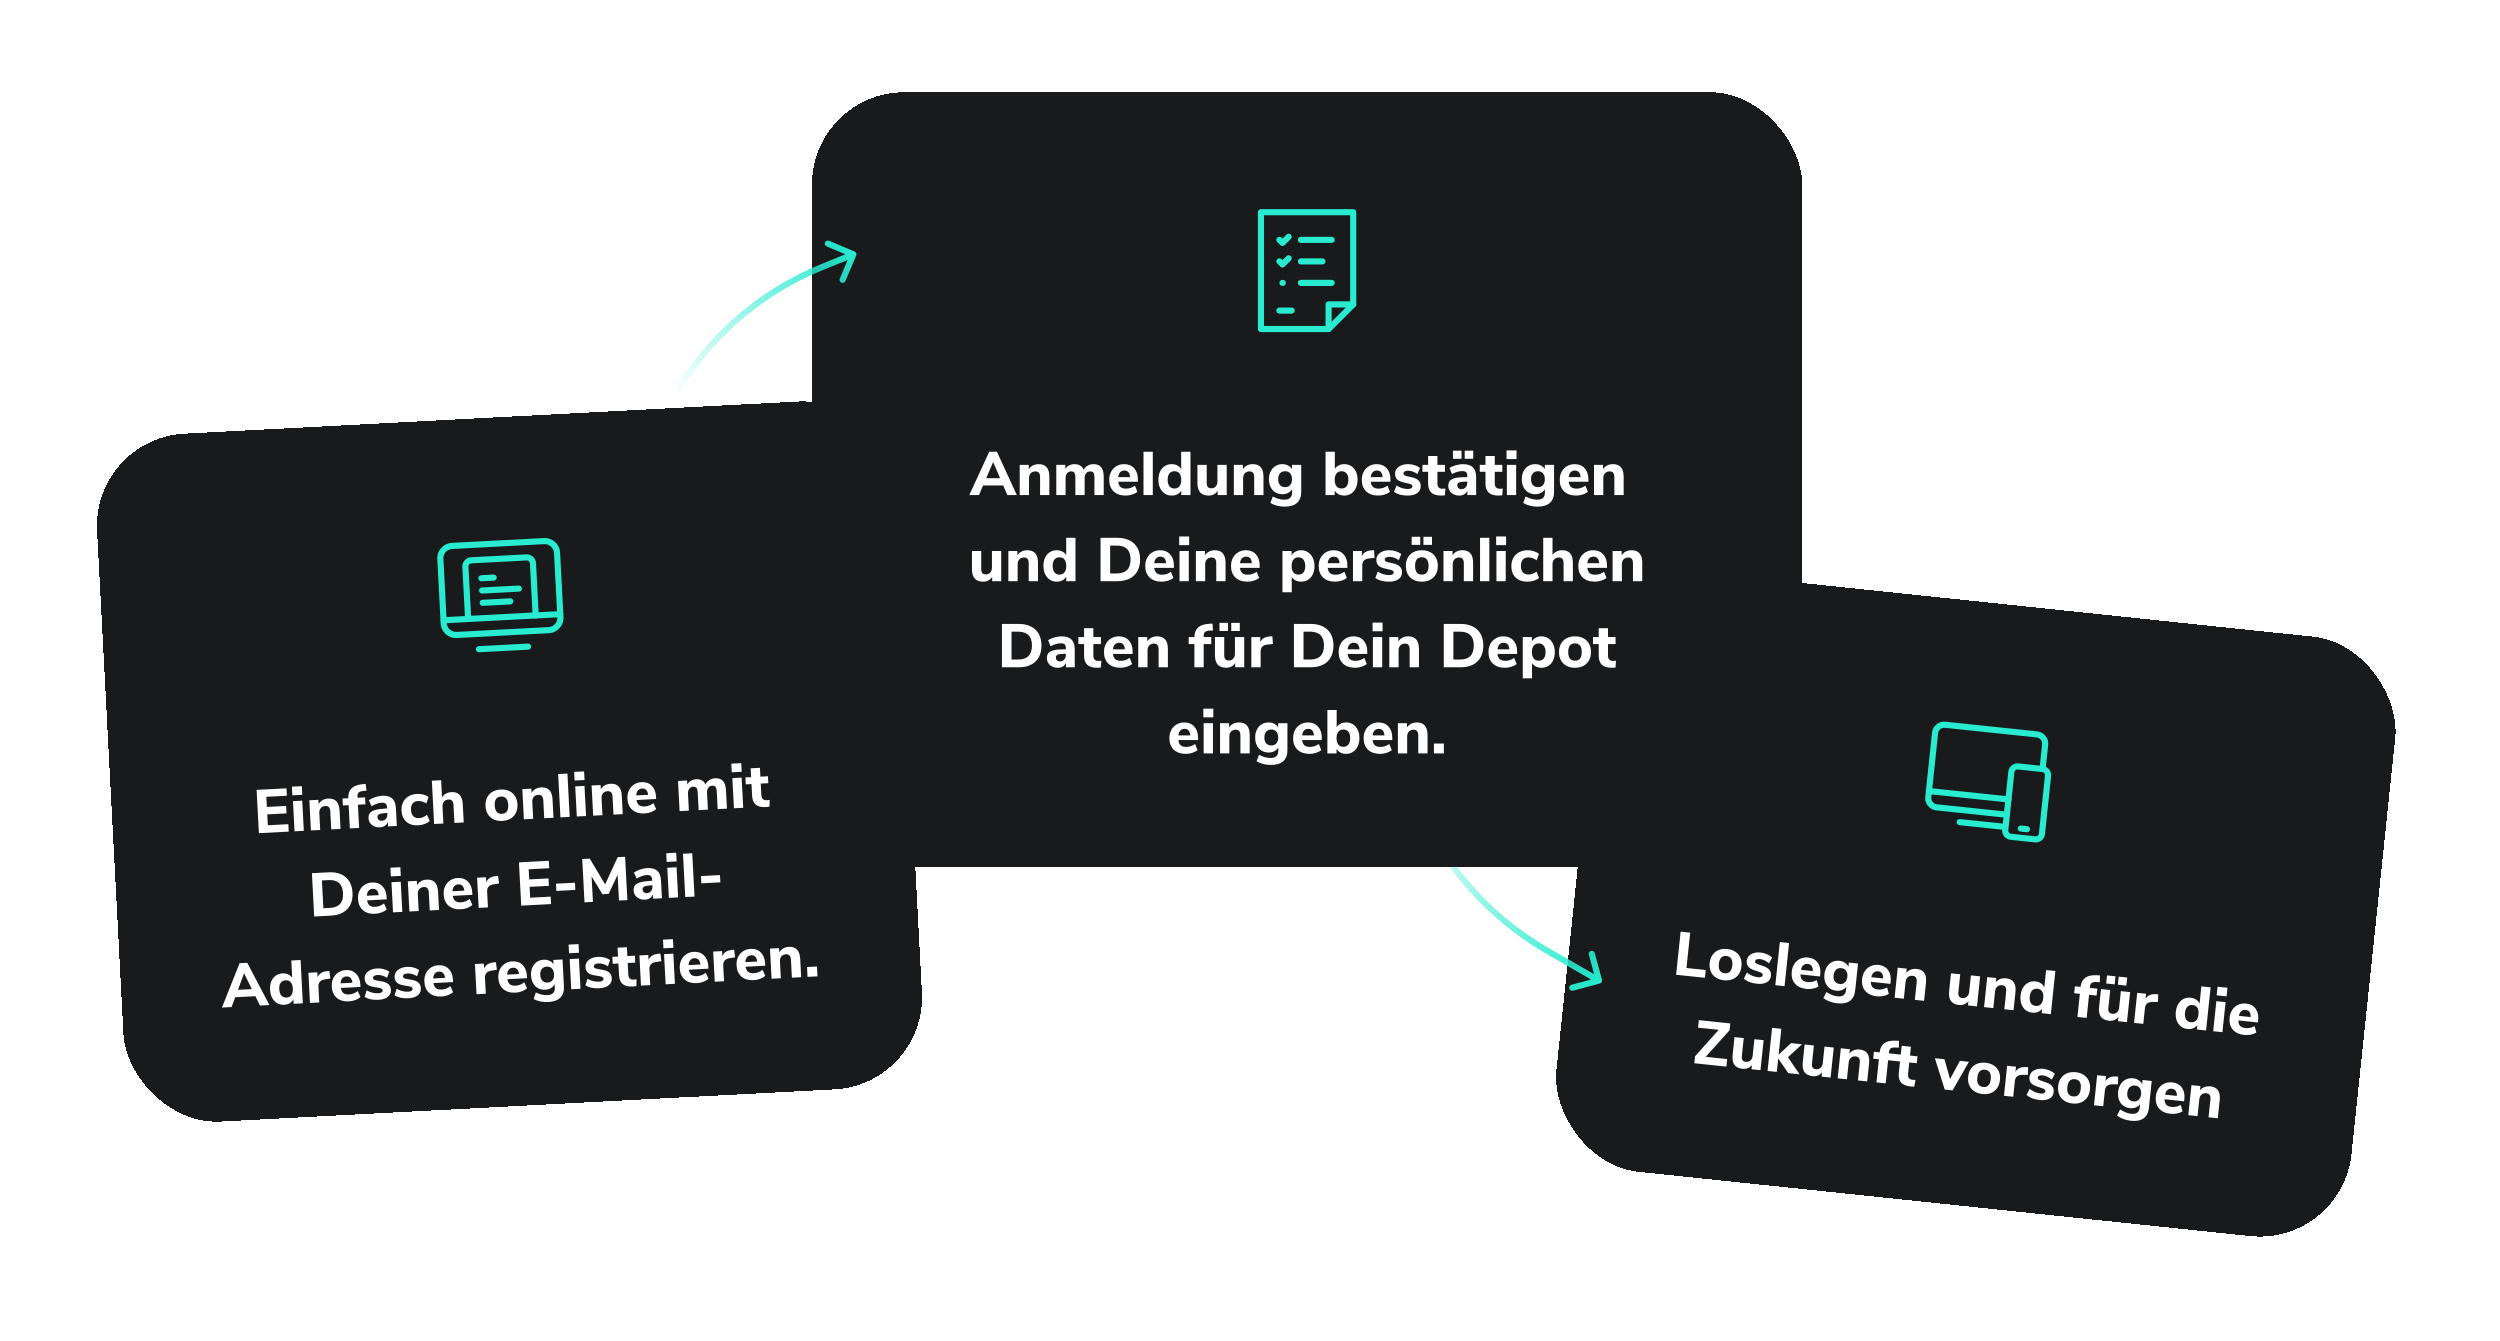 <svg width="813" height="436" viewBox="0 0 813 436" fill="none" xmlns="http://www.w3.org/2000/svg">
<g filter="url(#filter0_d_2038_20005)">
<rect x="523.487" y="183" width="260" height="196" rx="30" transform="rotate(6 523.487 183)" fill="#191A1C" shape-rendering="crispEdges"/>
<g clip-path="url(#clip0_2038_20005)">
<path fill-rule="evenodd" clip-rule="evenodd" d="M636.298 267.254C636.356 266.704 636.848 266.306 637.397 266.364L651.321 267.827C651.87 267.885 652.268 268.377 652.211 268.926C652.153 269.475 651.661 269.874 651.112 269.816L637.188 268.353C636.639 268.295 636.241 267.803 636.298 267.254Z" fill="#28EBCF"/>
<path fill-rule="evenodd" clip-rule="evenodd" d="M626.299 257.153C626.357 256.604 626.849 256.205 627.398 256.263L653.256 258.981C653.805 259.039 654.204 259.531 654.146 260.08C654.088 260.629 653.596 261.028 653.047 260.97L627.189 258.252C626.64 258.194 626.242 257.702 626.299 257.153Z" fill="#28EBCF"/>
<path fill-rule="evenodd" clip-rule="evenodd" d="M629.746 235.567C630.571 234.899 631.627 234.586 632.682 234.697L662.517 237.833C663.572 237.944 664.54 238.469 665.208 239.294C665.875 240.118 666.188 241.174 666.077 242.229L665.241 250.185C665.183 250.735 664.691 251.133 664.142 251.075C663.593 251.018 663.194 250.526 663.252 249.976L664.088 242.02C664.144 241.493 663.987 240.965 663.654 240.552C663.32 240.14 662.836 239.878 662.308 239.822L632.473 236.686C631.945 236.631 631.417 236.787 631.005 237.121C630.593 237.455 630.33 237.939 630.275 238.466L628.079 259.351C628.024 259.879 628.18 260.407 628.514 260.819C628.848 261.231 629.332 261.494 629.859 261.549L652.733 263.953C653.283 264.011 653.681 264.503 653.623 265.052C653.566 265.602 653.074 266 652.524 265.942L629.65 263.538C628.595 263.427 627.628 262.902 626.96 262.078C626.292 261.253 625.98 260.197 626.09 259.142L628.285 238.257C628.396 237.202 628.922 236.234 629.746 235.567Z" fill="#28EBCF"/>
<path fill-rule="evenodd" clip-rule="evenodd" d="M656.186 250.239C655.636 250.181 655.144 250.58 655.087 251.129L653.101 270.025C653.043 270.574 653.441 271.066 653.991 271.124L661.947 271.96C662.496 272.018 662.988 271.62 663.046 271.07L665.032 252.174C665.09 251.625 664.691 251.133 664.142 251.075L656.186 250.239ZM653.098 250.92C653.271 249.272 654.747 248.077 656.395 248.25L664.351 249.086C665.999 249.26 667.194 250.736 667.021 252.383L665.035 271.279C664.862 272.927 663.385 274.123 661.738 273.949L653.781 273.113C652.134 272.94 650.938 271.464 651.112 269.816L653.098 250.92Z" fill="#28EBCF"/>
<path fill-rule="evenodd" clip-rule="evenodd" d="M656.189 269.344C656.247 268.795 656.739 268.396 657.288 268.454L659.277 268.663C659.826 268.721 660.225 269.213 660.167 269.762C660.109 270.312 659.617 270.71 659.068 270.652L657.079 270.443C656.53 270.385 656.131 269.893 656.189 269.344Z" fill="#28EBCF"/>
</g>
<path d="M545.072 316.99L546.546 302.968L549.649 303.294L548.44 314.79L554.706 315.449L554.44 317.975L545.072 316.99ZM560.621 318.785C559.587 318.677 558.7 318.376 557.961 317.882C557.223 317.376 556.682 316.722 556.337 315.922C555.994 315.108 555.876 314.184 555.985 313.15C556.094 312.116 556.4 311.243 556.904 310.532C557.409 309.807 558.074 309.281 558.9 308.952C559.725 308.623 560.655 308.513 561.69 308.621C562.724 308.73 563.611 309.031 564.35 309.524C565.089 310.018 565.63 310.671 565.974 311.485C566.319 312.285 566.437 313.203 566.328 314.237C566.219 315.271 565.912 316.151 565.407 316.875C564.903 317.587 564.238 318.113 563.411 318.455C562.586 318.784 561.656 318.894 560.621 318.785ZM560.862 316.498C562.32 316.651 563.148 315.793 563.344 313.923C563.443 312.982 563.325 312.259 562.989 311.754C562.667 311.251 562.154 310.963 561.451 310.889C559.993 310.736 559.165 311.594 558.969 313.464C558.772 315.333 559.403 316.345 560.862 316.498ZM571.38 319.916C570.478 319.821 569.66 319.635 568.925 319.357C568.205 319.066 567.593 318.7 567.09 318.259L568.103 316.274C568.595 316.688 569.15 317.027 569.765 317.293C570.381 317.559 571.013 317.726 571.663 317.794C572.127 317.843 572.493 317.808 572.76 317.688C573.042 317.557 573.197 317.359 573.225 317.094C573.25 316.855 573.177 316.66 573.005 316.507C572.847 316.357 572.528 316.203 572.048 316.045L570.495 315.52C569.575 315.209 568.913 314.81 568.509 314.325C568.118 313.829 567.964 313.196 568.044 312.427C568.109 311.817 568.337 311.298 568.731 310.87C569.138 310.443 569.673 310.131 570.338 309.933C571.015 309.736 571.765 309.68 572.587 309.767C573.29 309.841 573.962 310.019 574.603 310.3C575.243 310.582 575.809 310.943 576.299 311.384L575.294 313.289C574.335 312.464 573.352 311.999 572.344 311.893C571.88 311.844 571.507 311.886 571.225 312.017C570.943 312.148 570.787 312.359 570.756 312.651C570.734 312.863 570.796 313.038 570.942 313.174C571.089 313.31 571.355 313.452 571.742 313.6L573.353 314.151C574.324 314.481 575.011 314.902 575.413 315.413C575.829 315.913 575.997 316.554 575.914 317.336C575.815 318.278 575.359 318.98 574.546 319.445C573.748 319.897 572.693 320.054 571.38 319.916ZM577.33 320.381L578.804 306.358L581.807 306.674L580.333 320.696L577.33 320.381ZM591.878 317.546L585.513 316.877C585.524 317.669 585.716 318.266 586.089 318.667C586.477 319.056 587.056 319.291 587.825 319.372C588.329 319.425 588.834 319.398 589.342 319.29C589.864 319.171 590.346 318.98 590.79 318.719L591.374 320.811C590.858 321.132 590.243 321.363 589.532 321.502C588.833 321.643 588.139 321.678 587.449 321.605C585.805 321.432 584.553 320.845 583.693 319.843C582.848 318.829 582.507 317.54 582.672 315.975C582.776 314.98 583.075 314.12 583.566 313.394C584.058 312.668 584.691 312.132 585.465 311.784C586.241 311.423 587.092 311.291 588.02 311.389C589.386 311.533 590.42 312.09 591.123 313.062C591.838 314.036 592.116 315.285 591.955 316.81L591.878 317.546ZM587.883 313.466C587.312 313.406 586.835 313.544 586.452 313.879C586.083 314.202 585.822 314.704 585.67 315.385L589.509 315.789C589.543 315.082 589.42 314.532 589.139 314.141C588.872 313.751 588.453 313.526 587.883 313.466ZM604.23 313.334L603.314 322.046C603.149 323.624 602.572 324.77 601.586 325.484C600.599 326.198 599.224 326.463 597.46 326.277C596.585 326.185 595.754 325.991 594.967 325.693C594.194 325.398 593.523 325.025 592.953 324.577L593.966 322.592C595.153 323.414 596.37 323.89 597.617 324.021C599.261 324.194 600.165 323.505 600.328 321.953L600.441 320.879C600.109 321.354 599.65 321.708 599.062 321.941C598.474 322.174 597.836 322.254 597.146 322.182C596.298 322.093 595.563 321.814 594.942 321.347C594.334 320.881 593.882 320.264 593.588 319.495C593.294 318.714 593.199 317.839 593.3 316.871C593.402 315.903 593.677 315.074 594.125 314.383C594.574 313.68 595.145 313.163 595.836 312.834C596.543 312.492 597.32 312.366 598.169 312.456C598.845 312.527 599.44 312.737 599.953 313.085C600.48 313.422 600.863 313.858 601.102 314.393L601.246 313.02L604.23 313.334ZM598.262 319.987C598.965 320.06 599.532 319.892 599.964 319.482C600.409 319.073 600.674 318.464 600.759 317.655C600.844 316.846 600.712 316.195 600.361 315.703C600.025 315.198 599.506 314.909 598.803 314.835C598.101 314.761 597.526 314.935 597.079 315.358C596.634 315.767 596.369 316.376 596.284 317.184C596.2 317.98 596.333 318.631 596.682 319.137C597.033 319.629 597.559 319.913 598.262 319.987ZM614.76 319.951L608.395 319.282C608.405 320.074 608.597 320.671 608.971 321.072C609.359 321.461 609.938 321.696 610.707 321.777C611.211 321.83 611.716 321.803 612.224 321.695C612.746 321.576 613.228 321.385 613.671 321.124L614.256 323.216C613.739 323.537 613.125 323.768 612.413 323.907C611.715 324.048 611.021 324.083 610.331 324.01C608.687 323.837 607.435 323.25 606.575 322.248C605.73 321.234 605.389 319.945 605.554 318.38C605.658 317.385 605.956 316.525 606.448 315.799C606.94 315.073 607.573 314.537 608.347 314.189C609.122 313.828 609.974 313.696 610.902 313.794C612.268 313.937 613.302 314.495 614.004 315.467C614.72 316.441 614.997 317.69 614.837 319.215L614.76 319.951ZM610.764 315.871C610.194 315.811 609.717 315.949 609.333 316.284C608.964 316.607 608.704 317.109 608.552 317.79L612.391 318.194C612.425 317.487 612.301 316.937 612.021 316.546C611.753 316.156 611.335 315.931 610.764 315.871ZM623.298 315.097C624.465 315.219 625.297 315.655 625.795 316.405C626.294 317.141 626.471 318.199 626.326 319.578L625.707 325.465L622.704 325.15L623.308 319.401C623.378 318.738 623.303 318.241 623.083 317.91C622.876 317.58 622.514 317.387 621.997 317.333C621.374 317.268 620.849 317.413 620.423 317.771C620.01 318.13 619.768 318.641 619.699 319.304L619.124 324.773L616.12 324.458L617.147 314.692L620.071 314.999L619.924 316.391C620.325 315.897 620.812 315.539 621.384 315.318C621.971 315.098 622.609 315.024 623.298 315.097ZM643.94 317.508L642.913 327.274L639.989 326.967L640.136 325.574C639.778 326.046 639.333 326.388 638.801 326.6C638.282 326.814 637.712 326.888 637.088 326.822C635.855 326.693 634.969 326.258 634.43 325.517C633.906 324.765 633.716 323.7 633.861 322.321L634.472 316.513L637.475 316.828L636.858 322.696C636.797 323.279 636.871 323.723 637.081 324.026C637.303 324.331 637.667 324.51 638.17 324.563C638.754 324.625 639.246 324.475 639.645 324.115C640.059 323.756 640.299 323.252 640.367 322.602L640.936 317.192L643.94 317.508ZM652.396 318.155C653.562 318.278 654.395 318.714 654.893 319.463C655.392 320.199 655.569 321.257 655.424 322.636L654.805 328.524L651.802 328.208L652.406 322.46C652.475 321.797 652.4 321.299 652.18 320.968C651.974 320.638 651.612 320.446 651.095 320.391C650.471 320.326 649.947 320.472 649.52 320.829C649.107 321.188 648.866 321.699 648.796 322.362L648.221 327.832L645.218 327.516L646.244 317.75L649.168 318.057L649.022 319.449C649.422 318.955 649.909 318.598 650.482 318.376C651.068 318.156 651.706 318.083 652.396 318.155ZM668.407 315.776L666.933 329.798L663.949 329.485L664.102 328.033C663.757 328.506 663.298 328.86 662.723 329.095C662.164 329.317 661.546 329.393 660.869 329.322C660.034 329.234 659.307 328.943 658.689 328.449C658.085 327.943 657.638 327.286 657.347 326.478C657.071 325.658 656.986 324.744 657.092 323.737C657.198 322.729 657.47 321.866 657.907 321.148C658.36 320.418 658.932 319.881 659.625 319.538C660.318 319.196 661.089 319.069 661.938 319.158C662.601 319.228 663.183 319.43 663.684 319.764C664.198 320.099 664.575 320.534 664.814 321.069L665.403 315.46L668.407 315.776ZM661.985 327.127C662.688 327.2 663.25 327.018 663.671 326.58C664.107 326.13 664.373 325.454 664.468 324.552C664.562 323.65 664.443 322.941 664.108 322.423C663.787 321.906 663.275 321.611 662.572 321.537C661.87 321.463 661.301 321.645 660.866 322.082C660.433 322.506 660.169 323.162 660.076 324.05C659.981 324.952 660.1 325.675 660.431 326.219C660.764 326.75 661.282 327.053 661.985 327.127ZM679.607 321.256L682.053 321.514L681.817 323.761L679.37 323.504L678.58 331.023L675.577 330.707L676.367 323.188L674.517 322.994L674.753 320.746L676.603 320.941C676.775 319.564 677.281 318.572 678.123 317.963C678.979 317.343 680.207 317.07 681.808 317.144L682.909 317.199L682.856 319.426L681.917 319.367C681.145 319.313 680.586 319.402 680.24 319.634C679.908 319.854 679.711 320.262 679.648 320.859L679.607 321.256ZM692.714 322.634L691.687 332.4L688.764 332.093L688.91 330.701C688.552 331.172 688.107 331.514 687.575 331.727C687.057 331.94 686.486 332.014 685.863 331.949C684.629 331.819 683.743 331.384 683.205 330.644C682.68 329.892 682.491 328.826 682.636 327.447L683.246 321.639L686.25 321.955L685.633 327.822C685.571 328.406 685.646 328.849 685.855 329.153C686.078 329.458 686.441 329.637 686.945 329.69C687.528 329.751 688.02 329.602 688.42 329.241C688.833 328.883 689.074 328.378 689.142 327.729L689.71 322.318L692.714 322.634ZM685.201 317.199L687.966 317.489L687.69 320.115L684.925 319.824L685.201 317.199ZM689 317.598L691.765 317.889L691.489 320.514L688.724 320.224L689 317.598ZM701.766 325.838L700.056 325.839C699.213 325.831 698.598 326.007 698.211 326.369C697.826 326.717 697.599 327.216 697.531 327.866L696.996 332.958L693.992 332.642L695.019 322.876L697.903 323.179L697.729 324.83C698.338 323.755 699.417 323.245 700.967 323.3L701.848 323.333L701.766 325.838ZM718.89 321.082L717.416 335.104L714.433 334.791L714.585 333.339C714.241 333.812 713.781 334.166 713.207 334.401C712.647 334.623 712.029 334.699 711.353 334.628C710.518 334.54 709.791 334.249 709.172 333.755C708.568 333.249 708.121 332.592 707.831 331.784C707.555 330.964 707.47 330.05 707.576 329.043C707.682 328.035 707.954 327.172 708.391 326.454C708.843 325.724 709.416 325.187 710.109 324.844C710.802 324.502 711.573 324.375 712.421 324.464C713.084 324.534 713.666 324.736 714.167 325.07C714.682 325.405 715.058 325.841 715.297 326.375L715.887 320.766L718.89 321.082ZM712.469 332.433C713.171 332.506 713.733 332.324 714.155 331.886C714.591 331.436 714.856 330.76 714.951 329.858C715.046 328.956 714.926 328.247 714.592 327.729C714.271 327.212 713.759 326.917 713.056 326.843C712.353 326.77 711.784 326.951 711.35 327.388C710.916 327.812 710.653 328.468 710.56 329.356C710.465 330.258 710.583 330.981 710.915 331.525C711.248 332.056 711.766 332.359 712.469 332.433ZM719.729 335.348L720.756 325.581L723.759 325.897L722.733 335.663L719.729 335.348ZM721.15 320.877L724.372 321.215L724.077 324.02L720.855 323.681L721.15 320.877ZM734.277 332.513L727.912 331.844C727.923 332.636 728.115 333.232 728.488 333.634C728.876 334.023 729.455 334.258 730.224 334.339C730.728 334.392 731.234 334.365 731.741 334.257C732.263 334.138 732.746 333.947 733.189 333.685L733.773 335.778C733.257 336.099 732.643 336.329 731.931 336.469C731.232 336.61 730.538 336.644 729.849 336.572C728.204 336.399 726.952 335.812 726.092 334.81C725.247 333.796 724.907 332.506 725.071 330.942C725.176 329.947 725.474 329.087 725.966 328.361C726.458 327.635 727.091 327.098 727.864 326.751C728.64 326.39 729.491 326.258 730.42 326.356C731.786 326.499 732.82 327.057 733.522 328.029C734.237 329.003 734.515 330.252 734.355 331.777L734.277 332.513ZM730.282 328.433C729.712 328.373 729.235 328.51 728.851 328.845C728.482 329.169 728.221 329.671 728.069 330.352L731.908 330.755C731.942 330.048 731.819 329.499 731.538 329.108C731.271 328.718 730.852 328.493 730.282 328.433ZM554.691 343.682L561.673 344.416L561.416 346.862L550.993 345.767L551.232 343.499L558.933 334.897L552.21 334.191L552.467 331.744L562.691 332.819L562.457 335.046L554.691 343.682ZM573.533 338.262L572.506 348.028L569.583 347.721L569.729 346.328C569.371 346.8 568.926 347.142 568.394 347.354C567.876 347.568 567.305 347.642 566.682 347.577C565.449 347.447 564.562 347.012 564.024 346.272C563.499 345.519 563.31 344.454 563.455 343.075L564.065 337.267L567.069 337.582L566.452 343.45C566.39 344.034 566.465 344.477 566.674 344.781C566.897 345.086 567.26 345.264 567.764 345.317C568.347 345.379 568.839 345.229 569.239 344.869C569.652 344.51 569.893 344.006 569.961 343.356L570.529 337.946L573.533 338.262ZM585.234 349.366L581.554 348.979L578.272 344.23L577.815 348.586L574.811 348.27L576.285 334.247L579.288 334.563L578.402 342.997L582.439 339.218L586.019 339.594L581.433 343.818L585.234 349.366ZM596.337 340.659L595.311 350.425L592.387 350.118L592.533 348.725C592.175 349.197 591.73 349.539 591.198 349.751C590.68 349.965 590.109 350.039 589.486 349.973C588.253 349.844 587.367 349.409 586.828 348.668C586.303 347.916 586.114 346.851 586.259 345.472L586.869 339.664L589.873 339.979L589.256 345.847C589.195 346.43 589.269 346.874 589.478 347.177C589.701 347.482 590.064 347.661 590.568 347.714C591.151 347.776 591.643 347.626 592.043 347.266C592.456 346.907 592.697 346.403 592.765 345.753L593.334 340.343L596.337 340.659ZM604.793 341.306C605.96 341.429 606.792 341.865 607.29 342.614C607.789 343.35 607.966 344.408 607.821 345.787L607.202 351.675L604.199 351.359L604.803 345.611C604.873 344.948 604.798 344.45 604.578 344.119C604.371 343.789 604.009 343.597 603.492 343.542C602.869 343.477 602.344 343.623 601.918 343.98C601.505 344.339 601.263 344.85 601.194 345.513L600.619 350.983L597.615 350.667L598.642 340.901L601.566 341.208L601.419 342.6C601.82 342.106 602.306 341.749 602.879 341.527C603.466 341.307 604.103 341.234 604.793 341.306ZM614.25 342.541L616.697 342.799L616.46 345.046L614.014 344.789L613.224 352.308L610.22 351.992L611.011 344.473L609.161 344.279L609.397 342.031L611.247 342.226C611.418 340.849 611.925 339.857 612.766 339.248C613.623 338.628 614.851 338.355 616.452 338.429L617.552 338.484L617.499 340.711L616.56 340.652C615.788 340.598 615.229 340.687 614.883 340.919C614.552 341.139 614.355 341.547 614.292 342.144L614.25 342.541ZM621.946 351.153C622.251 351.185 622.572 351.199 622.907 351.194L622.518 353.365C622.128 353.378 621.741 353.364 621.356 353.323C619.871 353.167 618.818 352.728 618.197 352.006C617.589 351.285 617.354 350.261 617.494 348.935L617.887 345.196L616.037 345.002L616.273 342.754L618.123 342.948L618.424 340.084L621.427 340.4L621.126 343.264L623.573 343.521L623.337 345.769L620.89 345.512L620.499 349.231C620.377 350.398 620.859 351.039 621.946 351.153ZM637.355 344.99L640.299 345.299L634.978 354.594L632.432 354.326L629.22 344.135L632.343 344.463L634.157 350.928L637.355 344.99ZM644.676 355.774C643.642 355.666 642.755 355.365 642.016 354.871C641.278 354.365 640.737 353.711 640.392 352.911C640.049 352.097 639.931 351.173 640.04 350.139C640.149 349.104 640.455 348.232 640.959 347.52C641.464 346.796 642.129 346.269 642.955 345.94C643.78 345.612 644.71 345.502 645.745 345.61C646.779 345.719 647.666 346.02 648.405 346.513C649.144 347.007 649.685 347.66 650.029 348.474C650.374 349.274 650.492 350.192 650.383 351.226C650.274 352.26 649.967 353.14 649.462 353.864C648.958 354.575 648.293 355.102 647.466 355.444C646.641 355.773 645.711 355.883 644.676 355.774ZM644.917 353.487C646.375 353.64 647.203 352.782 647.399 350.912C647.498 349.971 647.38 349.248 647.044 348.743C646.722 348.24 646.209 347.952 645.506 347.878C644.048 347.724 643.22 348.583 643.024 350.452C642.827 352.322 643.458 353.334 644.917 353.487ZM659.466 349.546L657.757 349.547C656.913 349.539 656.298 349.716 655.911 350.077C655.526 350.426 655.299 350.925 655.231 351.575L654.696 356.666L651.692 356.351L652.719 346.585L655.603 346.888L655.429 348.539C656.038 347.463 657.118 346.953 658.667 347.009L659.548 347.041L659.466 349.546ZM663.321 357.734C662.419 357.639 661.601 357.453 660.866 357.174C660.146 356.884 659.534 356.518 659.031 356.076L660.044 354.091C660.537 354.505 661.091 354.845 661.706 355.111C662.322 355.377 662.955 355.544 663.604 355.612C664.069 355.661 664.434 355.625 664.702 355.506C664.983 355.375 665.138 355.177 665.166 354.911C665.191 354.673 665.118 354.477 664.946 354.325C664.788 354.174 664.469 354.02 663.989 353.863L662.436 353.337C661.517 353.026 660.855 352.628 660.45 352.143C660.06 351.646 659.905 351.013 659.986 350.244C660.05 349.634 660.279 349.115 660.672 348.687C661.079 348.261 661.615 347.949 662.279 347.75C662.957 347.553 663.707 347.498 664.529 347.585C665.231 347.658 665.903 347.836 666.544 348.118C667.185 348.4 667.75 348.761 668.24 349.201L667.235 351.107C666.276 350.282 665.293 349.817 664.285 349.711C663.821 349.662 663.448 349.703 663.166 349.834C662.884 349.966 662.728 350.177 662.697 350.469C662.675 350.681 662.737 350.855 662.884 350.991C663.03 351.127 663.297 351.269 663.683 351.417L665.295 351.969C666.265 352.299 666.952 352.719 667.354 353.231C667.771 353.73 667.938 354.371 667.856 355.154C667.757 356.095 667.301 356.798 666.488 357.262C665.689 357.715 664.634 357.872 663.321 357.734ZM673.949 358.851C672.914 358.742 672.028 358.441 671.288 357.948C670.551 357.441 670.009 356.788 669.665 355.987C669.321 355.174 669.204 354.25 669.312 353.215C669.421 352.181 669.727 351.308 670.231 350.597C670.736 349.873 671.402 349.346 672.227 349.017C673.053 348.688 673.983 348.578 675.017 348.687C676.051 348.796 676.938 349.097 677.677 349.59C678.416 350.083 678.958 350.737 679.301 351.55C679.646 352.351 679.764 353.268 679.655 354.302C679.547 355.337 679.24 356.216 678.735 356.941C678.231 357.652 677.565 358.179 676.738 358.521C675.913 358.85 674.983 358.96 673.949 358.851ZM674.189 356.564C675.648 356.717 676.475 355.859 676.672 353.989C676.771 353.047 676.652 352.324 676.317 351.82C675.994 351.317 675.481 351.028 674.779 350.954C673.32 350.801 672.492 351.659 672.296 353.529C672.099 355.399 672.73 356.41 674.189 356.564ZM688.739 352.623L687.029 352.624C686.185 352.616 685.57 352.792 685.184 353.154C684.798 353.502 684.572 354.001 684.503 354.651L683.968 359.743L680.965 359.427L681.991 349.661L684.875 349.964L684.702 351.615C685.311 350.54 686.39 350.03 687.939 350.085L688.821 350.118L688.739 352.623ZM699.745 351.527L698.83 360.239C698.664 361.817 698.088 362.963 697.101 363.677C696.114 364.392 694.739 364.656 692.975 364.471C692.1 364.379 691.269 364.184 690.483 363.887C689.709 363.591 689.038 363.219 688.468 362.77L689.481 360.785C690.669 361.607 691.886 362.084 693.132 362.215C694.776 362.387 695.68 361.698 695.843 360.147L695.956 359.072C695.624 359.547 695.165 359.901 694.577 360.134C693.99 360.367 693.351 360.448 692.662 360.375C691.813 360.286 691.078 360.008 690.457 359.54C689.849 359.074 689.398 358.457 689.103 357.689C688.81 356.907 688.714 356.032 688.816 355.064C688.918 354.096 689.192 353.267 689.64 352.577C690.09 351.873 690.66 351.357 691.352 351.027C692.058 350.686 692.835 350.56 693.684 350.649C694.36 350.72 694.955 350.93 695.468 351.279C695.996 351.616 696.379 352.052 696.618 352.586L696.762 351.214L699.745 351.527ZM693.777 358.18C694.48 358.254 695.047 358.085 695.479 357.675C695.925 357.266 696.19 356.657 696.275 355.848C696.36 355.039 696.227 354.389 695.877 353.896C695.541 353.391 695.022 353.102 694.319 353.028C693.616 352.954 693.041 353.129 692.595 353.551C692.149 353.96 691.884 354.569 691.799 355.378C691.716 356.173 691.848 356.824 692.197 357.33C692.548 357.823 693.074 358.106 693.777 358.18ZM710.275 358.144L703.91 357.475C703.921 358.267 704.113 358.864 704.486 359.265C704.874 359.655 705.453 359.89 706.222 359.971C706.726 360.023 707.232 359.996 707.739 359.889C708.261 359.769 708.743 359.579 709.187 359.317L709.771 361.409C709.255 361.73 708.641 361.961 707.929 362.101C707.23 362.242 706.536 362.276 705.847 362.204C704.202 362.031 702.95 361.443 702.09 360.441C701.245 359.427 700.904 358.138 701.069 356.573C701.173 355.579 701.472 354.719 701.964 353.993C702.455 353.267 703.088 352.73 703.862 352.382C704.638 352.021 705.489 351.89 706.418 351.987C707.783 352.131 708.817 352.689 709.52 353.661C710.235 354.634 710.513 355.883 710.353 357.408L710.275 358.144ZM706.28 354.064C705.71 354.004 705.233 354.142 704.849 354.477C704.48 354.8 704.219 355.302 704.067 355.983L707.906 356.387C707.94 355.68 707.817 355.131 707.536 354.739C707.269 354.349 706.85 354.124 706.28 354.064ZM718.813 353.29C719.98 353.413 720.813 353.849 721.31 354.598C721.809 355.334 721.987 356.392 721.842 357.771L721.223 363.659L718.219 363.343L718.823 357.595C718.893 356.932 718.818 356.434 718.598 356.103C718.392 355.773 718.03 355.581 717.512 355.526C716.889 355.461 716.364 355.607 715.938 355.964C715.525 356.323 715.284 356.834 715.214 357.497L714.639 362.967L711.636 362.651L712.662 352.885L715.586 353.192L715.44 354.585C715.84 354.09 716.327 353.733 716.9 353.511C717.486 353.291 718.124 353.218 718.813 353.29Z" fill="white"/>
</g>
<path d="M454.415 238.424L453.427 238.583L454.415 238.424ZM503.176 309.182L502.676 310.049L503.176 309.182ZM520.245 319.847C520.779 319.704 521.095 319.155 520.952 318.622L518.62 309.929C518.477 309.396 517.928 309.079 517.395 309.222C516.861 309.365 516.545 309.914 516.688 310.447L518.761 318.174L511.034 320.247C510.501 320.39 510.184 320.939 510.328 321.472C510.471 322.005 511.019 322.322 511.553 322.179L520.245 319.847ZM452.396 232.159L453.427 238.583L455.402 238.265L454.37 231.841L452.396 232.159ZM502.676 310.049L519.486 319.747L520.486 318.015L503.676 308.316L502.676 310.049ZM453.427 238.583C458.25 268.603 476.34 294.854 502.676 310.049L503.676 308.316C477.861 293.423 460.129 267.692 455.402 238.265L453.427 238.583Z" fill="url(#paint0_linear_2038_20005)"/>
<g filter="url(#filter1_d_2038_20005)">
<rect x="264.063" y="30" width="322" height="252" rx="30" fill="#191A1C" shape-rendering="crispEdges"/>
<path fill-rule="evenodd" clip-rule="evenodd" d="M409.063 69C409.063 68.448 409.511 68 410.063 68H440.063C440.616 68 441.063 68.448 441.063 69V99C441.063 99.265 440.958 99.52 440.771 99.707L432.771 107.707C432.583 107.895 432.329 108 432.063 108H410.063C409.511 108 409.063 107.552 409.063 107V69ZM411.063 70V106H431.649L439.063 98.586V70H411.063Z" fill="#28EBCF"/>
<path fill-rule="evenodd" clip-rule="evenodd" d="M431.063 99C431.063 98.448 431.511 98 432.063 98H440.063C440.616 98 441.063 98.448 441.063 99C441.063 99.552 440.616 100 440.063 100H433.063V107C433.063 107.552 432.616 108 432.063 108C431.511 108 431.063 107.552 431.063 107V99Z" fill="#28EBCF"/>
<path fill-rule="evenodd" clip-rule="evenodd" d="M419.782 76.295C420.172 76.686 420.17 77.319 419.779 77.709L417.769 79.709C417.378 80.098 416.746 80.097 416.356 79.707L415.356 78.707C414.966 78.317 414.966 77.683 415.356 77.293C415.747 76.902 416.38 76.902 416.771 77.293L417.065 77.588L418.368 76.291C418.76 75.902 419.393 75.903 419.782 76.295Z" fill="#28EBCF"/>
<path fill-rule="evenodd" clip-rule="evenodd" d="M422.063 78C422.063 77.448 422.511 77 423.063 77H433.063C433.616 77 434.063 77.448 434.063 78C434.063 78.552 433.616 79 433.063 79H423.063C422.511 79 422.063 78.552 422.063 78Z" fill="#28EBCF"/>
<path fill-rule="evenodd" clip-rule="evenodd" d="M422.063 92C422.063 91.448 422.511 91 423.063 91H433.063C433.616 91 434.063 91.448 434.063 92C434.063 92.552 433.616 93 433.063 93H423.063C422.511 93 422.063 92.552 422.063 92Z" fill="#28EBCF"/>
<path fill-rule="evenodd" clip-rule="evenodd" d="M415.063 101C415.063 100.448 415.511 100 416.063 100H420.063C420.616 100 421.063 100.448 421.063 101C421.063 101.552 420.616 102 420.063 102H416.063C415.511 102 415.063 101.552 415.063 101Z" fill="#28EBCF"/>
<path fill-rule="evenodd" clip-rule="evenodd" d="M416.063 92C416.063 91.448 416.511 91 417.063 91H417.163C417.716 91 418.163 91.448 418.163 92C418.163 92.552 417.716 93 417.163 93H417.063C416.511 93 416.063 92.552 416.063 92Z" fill="#28EBCF"/>
<path fill-rule="evenodd" clip-rule="evenodd" d="M419.782 83.295C420.172 83.686 420.17 84.319 419.779 84.709L417.769 86.709C417.378 87.098 416.746 87.097 416.356 86.707L415.356 85.707C414.966 85.317 414.966 84.683 415.356 84.293C415.747 83.902 416.38 83.902 416.771 84.293L417.065 84.588L418.368 83.291C418.76 82.902 419.393 82.903 419.782 83.295Z" fill="#28EBCF"/>
<path fill-rule="evenodd" clip-rule="evenodd" d="M422.063 85C422.063 84.448 422.511 84 423.063 84H430.063C430.616 84 431.063 84.448 431.063 85C431.063 85.552 430.616 86 430.063 86H423.063C422.511 86 422.063 85.552 422.063 85Z" fill="#28EBCF"/>
<path d="M327.595 161L326.255 157.88H319.695L318.355 161H315.215L321.695 146.9H324.195L330.675 161H327.595ZM320.715 155.52H325.235L322.975 150.24L320.715 155.52ZM337.774 150.94C338.947 150.94 339.821 151.287 340.394 151.98C340.967 152.66 341.254 153.693 341.254 155.08V161H338.234V155.22C338.234 154.553 338.107 154.067 337.854 153.76C337.614 153.453 337.234 153.3 336.714 153.3C336.087 153.3 335.581 153.5 335.194 153.9C334.821 154.3 334.634 154.833 334.634 155.5V161H331.614V151.18H334.554V152.58C334.901 152.047 335.347 151.64 335.894 151.36C336.454 151.08 337.081 150.94 337.774 150.94ZM355.609 150.94C356.729 150.94 357.562 151.28 358.109 151.96C358.655 152.64 358.929 153.68 358.929 155.08V161H355.909V155.18C355.909 154.513 355.802 154.033 355.589 153.74C355.389 153.447 355.042 153.3 354.549 153.3C353.975 153.3 353.529 153.5 353.209 153.9C352.889 154.3 352.729 154.86 352.729 155.58V161H349.709V155.18C349.709 154.513 349.602 154.033 349.389 153.74C349.189 153.447 348.842 153.3 348.349 153.3C347.775 153.3 347.329 153.5 347.009 153.9C346.689 154.3 346.529 154.86 346.529 155.58V161H343.509V151.18H346.449V152.5C346.755 151.993 347.162 151.607 347.669 151.34C348.189 151.073 348.782 150.94 349.449 150.94C350.902 150.94 351.875 151.547 352.369 152.76C352.689 152.2 353.135 151.76 353.709 151.44C354.282 151.107 354.915 150.94 355.609 150.94ZM370.044 156.66H363.644C363.737 157.447 363.991 158.02 364.404 158.38C364.831 158.727 365.431 158.9 366.204 158.9C366.711 158.9 367.211 158.82 367.704 158.66C368.211 158.487 368.671 158.247 369.084 157.94L369.884 159.96C369.404 160.333 368.817 160.627 368.124 160.84C367.444 161.053 366.757 161.16 366.064 161.16C364.411 161.16 363.104 160.707 362.144 159.8C361.197 158.88 360.724 157.633 360.724 156.06C360.724 155.06 360.931 154.173 361.344 153.4C361.757 152.627 362.331 152.027 363.064 151.6C363.797 151.16 364.631 150.94 365.564 150.94C366.937 150.94 368.024 151.387 368.824 152.28C369.637 153.173 370.044 154.387 370.044 155.92V156.66ZM365.644 153.02C365.071 153.02 364.611 153.207 364.264 153.58C363.931 153.94 363.724 154.467 363.644 155.16H367.504C367.464 154.453 367.284 153.92 366.964 153.56C366.657 153.2 366.217 153.02 365.644 153.02ZM371.868 161V146.9H374.888V161H371.868ZM387.14 146.9V161H384.14V159.54C383.847 160.047 383.427 160.447 382.88 160.74C382.347 161.02 381.74 161.16 381.06 161.16C380.22 161.16 379.467 160.947 378.8 160.52C378.147 160.08 377.633 159.473 377.26 158.7C376.9 157.913 376.72 157.013 376.72 156C376.72 154.987 376.9 154.1 377.26 153.34C377.633 152.567 378.147 151.973 378.8 151.56C379.453 151.147 380.207 150.94 381.06 150.94C381.727 150.94 382.327 151.08 382.86 151.36C383.407 151.64 383.827 152.033 384.12 152.54V146.9H387.14ZM381.94 158.86C382.647 158.86 383.187 158.62 383.56 158.14C383.947 157.647 384.14 156.947 384.14 156.04C384.14 155.133 383.947 154.44 383.56 153.96C383.187 153.48 382.647 153.24 381.94 153.24C381.233 153.24 380.687 153.48 380.3 153.96C379.913 154.427 379.72 155.107 379.72 156C379.72 156.907 379.913 157.613 380.3 158.12C380.687 158.613 381.233 158.86 381.94 158.86ZM398.926 151.18V161H395.986V159.6C395.679 160.107 395.272 160.493 394.766 160.76C394.272 161.027 393.712 161.16 393.086 161.16C391.846 161.16 390.919 160.82 390.306 160.14C389.706 159.447 389.406 158.407 389.406 157.02V151.18H392.426V157.08C392.426 157.667 392.546 158.1 392.786 158.38C393.039 158.66 393.419 158.8 393.926 158.8C394.512 158.8 394.986 158.6 395.346 158.2C395.719 157.8 395.906 157.273 395.906 156.62V151.18H398.926ZM407.403 150.94C408.576 150.94 409.45 151.287 410.023 151.98C410.596 152.66 410.883 153.693 410.883 155.08V161H407.863V155.22C407.863 154.553 407.736 154.067 407.483 153.76C407.243 153.453 406.863 153.3 406.343 153.3C405.716 153.3 405.21 153.5 404.823 153.9C404.45 154.3 404.263 154.833 404.263 155.5V161H401.243V151.18H404.183V152.58C404.53 152.047 404.976 151.64 405.523 151.36C406.083 151.08 406.71 150.94 407.403 150.94ZM423.158 151.18V159.94C423.158 161.527 422.704 162.727 421.798 163.54C420.891 164.353 419.551 164.76 417.778 164.76C416.898 164.76 416.051 164.653 415.238 164.44C414.438 164.227 413.731 163.927 413.118 163.54L413.918 161.46C415.184 162.153 416.444 162.5 417.698 162.5C419.351 162.5 420.178 161.72 420.178 160.16V159.08C419.898 159.587 419.478 159.987 418.918 160.28C418.358 160.573 417.731 160.72 417.038 160.72C416.184 160.72 415.424 160.52 414.758 160.12C414.104 159.72 413.591 159.153 413.218 158.42C412.844 157.673 412.658 156.813 412.658 155.84C412.658 154.867 412.844 154.013 413.218 153.28C413.591 152.533 414.104 151.96 414.758 151.56C415.424 151.147 416.184 150.94 417.038 150.94C417.718 150.94 418.331 151.087 418.878 151.38C419.438 151.66 419.864 152.053 420.158 152.56V151.18H423.158ZM417.918 158.42C418.624 158.42 419.171 158.193 419.558 157.74C419.958 157.287 420.158 156.653 420.158 155.84C420.158 155.027 419.958 154.393 419.558 153.94C419.171 153.473 418.624 153.24 417.918 153.24C417.211 153.24 416.658 153.473 416.258 153.94C415.858 154.393 415.658 155.027 415.658 155.84C415.658 156.64 415.858 157.273 416.258 157.74C416.658 158.193 417.211 158.42 417.918 158.42ZM437.147 150.94C438.001 150.94 438.754 151.147 439.407 151.56C440.061 151.973 440.567 152.567 440.927 153.34C441.301 154.1 441.487 154.987 441.487 156C441.487 157.013 441.301 157.913 440.927 158.7C440.567 159.473 440.054 160.08 439.387 160.52C438.734 160.947 437.987 161.16 437.147 161.16C436.467 161.16 435.854 161.02 435.307 160.74C434.761 160.447 434.341 160.047 434.047 159.54V161H431.067V146.9H434.087V152.5C434.381 152.007 434.794 151.627 435.327 151.36C435.874 151.08 436.481 150.94 437.147 150.94ZM436.267 158.86C436.974 158.86 437.521 158.613 437.907 158.12C438.294 157.613 438.487 156.907 438.487 156C438.487 155.107 438.294 154.427 437.907 153.96C437.521 153.48 436.974 153.24 436.267 153.24C435.561 153.24 435.014 153.487 434.627 153.98C434.241 154.46 434.047 155.147 434.047 156.04C434.047 156.947 434.241 157.647 434.627 158.14C435.014 158.62 435.561 158.86 436.267 158.86ZM452.173 156.66H445.773C445.866 157.447 446.12 158.02 446.533 158.38C446.96 158.727 447.56 158.9 448.333 158.9C448.84 158.9 449.34 158.82 449.833 158.66C450.34 158.487 450.8 158.247 451.213 157.94L452.013 159.96C451.533 160.333 450.946 160.627 450.253 160.84C449.573 161.053 448.886 161.16 448.193 161.16C446.54 161.16 445.233 160.707 444.273 159.8C443.326 158.88 442.853 157.633 442.853 156.06C442.853 155.06 443.06 154.173 443.473 153.4C443.886 152.627 444.46 152.027 445.193 151.6C445.926 151.16 446.76 150.94 447.693 150.94C449.066 150.94 450.153 151.387 450.953 152.28C451.766 153.173 452.173 154.387 452.173 155.92V156.66ZM447.773 153.02C447.2 153.02 446.74 153.207 446.393 153.58C446.06 153.94 445.853 154.467 445.773 155.16H449.633C449.593 154.453 449.413 153.92 449.093 153.56C448.786 153.2 448.346 153.02 447.773 153.02ZM457.777 161.16C456.87 161.16 456.037 161.06 455.277 160.86C454.53 160.647 453.884 160.347 453.337 159.96L454.137 157.88C454.67 158.24 455.257 158.52 455.897 158.72C456.537 158.92 457.184 159.02 457.837 159.02C458.304 159.02 458.664 158.947 458.917 158.8C459.184 158.64 459.317 158.427 459.317 158.16C459.317 157.92 459.224 157.733 459.037 157.6C458.864 157.467 458.53 157.347 458.037 157.24L456.437 156.88C455.49 156.667 454.79 156.34 454.337 155.9C453.897 155.447 453.677 154.833 453.677 154.06C453.677 153.447 453.85 152.907 454.197 152.44C454.557 151.973 455.057 151.607 455.697 151.34C456.35 151.073 457.09 150.94 457.917 150.94C458.624 150.94 459.31 151.047 459.977 151.26C460.644 151.473 461.244 151.773 461.777 152.16L460.977 154.16C459.937 153.44 458.91 153.08 457.897 153.08C457.43 153.08 457.064 153.16 456.797 153.32C456.53 153.48 456.397 153.707 456.397 154C456.397 154.213 456.477 154.38 456.637 154.5C456.797 154.62 457.077 154.733 457.477 154.84L459.137 155.22C460.137 155.447 460.864 155.793 461.317 156.26C461.784 156.713 462.017 157.333 462.017 158.12C462.017 159.067 461.637 159.813 460.877 160.36C460.13 160.893 459.097 161.16 457.777 161.16ZM469.085 158.94C469.392 158.94 469.712 158.92 470.045 158.88L469.885 161.08C469.499 161.133 469.112 161.16 468.725 161.16C467.232 161.16 466.139 160.833 465.445 160.18C464.765 159.527 464.425 158.533 464.425 157.2V153.44H462.565V151.18H464.425V148.3H467.445V151.18H469.905V153.44H467.445V157.18C467.445 158.353 467.992 158.94 469.085 158.94ZM475.74 150.94C477.206 150.94 478.286 151.287 478.98 151.98C479.686 152.673 480.04 153.747 480.04 155.2V161H477.18V159.54C476.98 160.047 476.646 160.447 476.18 160.74C475.713 161.02 475.166 161.16 474.54 161.16C473.873 161.16 473.266 161.027 472.72 160.76C472.186 160.493 471.76 160.12 471.44 159.64C471.133 159.16 470.98 158.627 470.98 158.04C470.98 157.32 471.16 156.753 471.52 156.34C471.893 155.927 472.486 155.627 473.3 155.44C474.113 155.253 475.226 155.16 476.64 155.16H477.16V154.8C477.16 154.213 477.033 153.8 476.78 153.56C476.526 153.32 476.086 153.2 475.46 153.2C474.98 153.2 474.446 153.287 473.86 153.46C473.273 153.633 472.713 153.873 472.18 154.18L471.38 152.16C471.94 151.813 472.626 151.527 473.44 151.3C474.266 151.06 475.033 150.94 475.74 150.94ZM475.2 159.08C475.786 159.08 476.26 158.887 476.62 158.5C476.98 158.1 477.16 157.587 477.16 156.96V156.62H476.82C475.74 156.62 474.98 156.707 474.54 156.88C474.113 157.053 473.9 157.367 473.9 157.82C473.9 158.18 474.02 158.48 474.26 158.72C474.513 158.96 474.826 159.08 475.2 159.08ZM472.5 146.56H475.28V149.2H472.5V146.56ZM476.32 146.56H479.1V149.2H476.32V146.56ZM487.738 158.94C488.044 158.94 488.364 158.92 488.698 158.88L488.538 161.08C488.151 161.133 487.764 161.16 487.378 161.16C485.884 161.16 484.791 160.833 484.098 160.18C483.418 159.527 483.078 158.533 483.078 157.2V153.44H481.218V151.18H483.078V148.3H486.098V151.18H488.558V153.44H486.098V157.18C486.098 158.353 486.644 158.94 487.738 158.94ZM490.032 161V151.18H493.052V161H490.032ZM489.932 146.46H493.172V149.28H489.932V146.46ZM505.384 151.18V159.94C505.384 161.527 504.931 162.727 504.024 163.54C503.117 164.353 501.777 164.76 500.004 164.76C499.124 164.76 498.277 164.653 497.464 164.44C496.664 164.227 495.957 163.927 495.344 163.54L496.144 161.46C497.411 162.153 498.671 162.5 499.924 162.5C501.577 162.5 502.404 161.72 502.404 160.16V159.08C502.124 159.587 501.704 159.987 501.144 160.28C500.584 160.573 499.957 160.72 499.264 160.72C498.411 160.72 497.651 160.52 496.984 160.12C496.331 159.72 495.817 159.153 495.444 158.42C495.071 157.673 494.884 156.813 494.884 155.84C494.884 154.867 495.071 154.013 495.444 153.28C495.817 152.533 496.331 151.96 496.984 151.56C497.651 151.147 498.411 150.94 499.264 150.94C499.944 150.94 500.557 151.087 501.104 151.38C501.664 151.66 502.091 152.053 502.384 152.56V151.18H505.384ZM500.144 158.42C500.851 158.42 501.397 158.193 501.784 157.74C502.184 157.287 502.384 156.653 502.384 155.84C502.384 155.027 502.184 154.393 501.784 153.94C501.397 153.473 500.851 153.24 500.144 153.24C499.437 153.24 498.884 153.473 498.484 153.94C498.084 154.393 497.884 155.027 497.884 155.84C497.884 156.64 498.084 157.273 498.484 157.74C498.884 158.193 499.437 158.42 500.144 158.42ZM516.548 156.66H510.148C510.241 157.447 510.495 158.02 510.908 158.38C511.335 158.727 511.935 158.9 512.708 158.9C513.215 158.9 513.715 158.82 514.208 158.66C514.715 158.487 515.175 158.247 515.588 157.94L516.388 159.96C515.908 160.333 515.321 160.627 514.628 160.84C513.948 161.053 513.261 161.16 512.568 161.16C510.915 161.16 509.608 160.707 508.648 159.8C507.701 158.88 507.228 157.633 507.228 156.06C507.228 155.06 507.435 154.173 507.848 153.4C508.261 152.627 508.835 152.027 509.568 151.6C510.301 151.16 511.135 150.94 512.068 150.94C513.441 150.94 514.528 151.387 515.328 152.28C516.141 153.173 516.548 154.387 516.548 155.92V156.66ZM512.148 153.02C511.575 153.02 511.115 153.207 510.768 153.58C510.435 153.94 510.228 154.467 510.148 155.16H514.008C513.968 154.453 513.788 153.92 513.468 153.56C513.161 153.2 512.721 153.02 512.148 153.02ZM524.532 150.94C525.705 150.94 526.579 151.287 527.152 151.98C527.725 152.66 528.012 153.693 528.012 155.08V161H524.992V155.22C524.992 154.553 524.865 154.067 524.612 153.76C524.372 153.453 523.992 153.3 523.472 153.3C522.845 153.3 522.339 153.5 521.952 153.9C521.579 154.3 521.392 154.833 521.392 155.5V161H518.372V151.18H521.312V152.58C521.659 152.047 522.105 151.64 522.652 151.36C523.212 151.08 523.839 150.94 524.532 150.94ZM325.596 179.18V189H322.656V187.6C322.349 188.107 321.942 188.493 321.436 188.76C320.942 189.027 320.382 189.16 319.756 189.16C318.516 189.16 317.589 188.82 316.976 188.14C316.376 187.447 316.076 186.407 316.076 185.02V179.18H319.096V185.08C319.096 185.667 319.216 186.1 319.456 186.38C319.709 186.66 320.089 186.8 320.596 186.8C321.182 186.8 321.656 186.6 322.016 186.2C322.389 185.8 322.576 185.273 322.576 184.62V179.18H325.596ZM334.073 178.94C335.246 178.94 336.12 179.287 336.693 179.98C337.266 180.66 337.553 181.693 337.553 183.08V189H334.533V183.22C334.533 182.553 334.406 182.067 334.153 181.76C333.913 181.453 333.533 181.3 333.013 181.3C332.386 181.3 331.88 181.5 331.493 181.9C331.12 182.3 330.933 182.833 330.933 183.5V189H327.913V179.18H330.853V180.58C331.2 180.047 331.646 179.64 332.193 179.36C332.753 179.08 333.38 178.94 334.073 178.94ZM349.747 174.9V189H346.747V187.54C346.454 188.047 346.034 188.447 345.487 188.74C344.954 189.02 344.347 189.16 343.667 189.16C342.827 189.16 342.074 188.947 341.407 188.52C340.754 188.08 340.241 187.473 339.867 186.7C339.507 185.913 339.327 185.013 339.327 184C339.327 182.987 339.507 182.1 339.867 181.34C340.241 180.567 340.754 179.973 341.407 179.56C342.061 179.147 342.814 178.94 343.667 178.94C344.334 178.94 344.934 179.08 345.467 179.36C346.014 179.64 346.434 180.033 346.727 180.54V174.9H349.747ZM344.547 186.86C345.254 186.86 345.794 186.62 346.167 186.14C346.554 185.647 346.747 184.947 346.747 184.04C346.747 183.133 346.554 182.44 346.167 181.96C345.794 181.48 345.254 181.24 344.547 181.24C343.841 181.24 343.294 181.48 342.907 181.96C342.521 182.427 342.327 183.107 342.327 184C342.327 184.907 342.521 185.613 342.907 186.12C343.294 186.613 343.841 186.86 344.547 186.86ZM357.899 174.9H363.379C364.912 174.9 366.232 175.18 367.339 175.74C368.446 176.3 369.292 177.107 369.879 178.16C370.466 179.213 370.759 180.473 370.759 181.94C370.759 183.407 370.466 184.673 369.879 185.74C369.306 186.793 368.466 187.6 367.359 188.16C366.252 188.72 364.926 189 363.379 189H357.899V174.9ZM363.159 186.48C366.159 186.48 367.659 184.967 367.659 181.94C367.659 178.927 366.159 177.42 363.159 177.42H361.019V186.48H363.159ZM381.753 184.66H375.353C375.446 185.447 375.7 186.02 376.113 186.38C376.54 186.727 377.14 186.9 377.913 186.9C378.42 186.9 378.92 186.82 379.413 186.66C379.92 186.487 380.38 186.247 380.793 185.94L381.593 187.96C381.113 188.333 380.526 188.627 379.833 188.84C379.153 189.053 378.466 189.16 377.773 189.16C376.12 189.16 374.813 188.707 373.853 187.8C372.906 186.88 372.433 185.633 372.433 184.06C372.433 183.06 372.64 182.173 373.053 181.4C373.466 180.627 374.04 180.027 374.773 179.6C375.506 179.16 376.34 178.94 377.273 178.94C378.646 178.94 379.733 179.387 380.533 180.28C381.346 181.173 381.753 182.387 381.753 183.92V184.66ZM377.353 181.02C376.78 181.02 376.32 181.207 375.973 181.58C375.64 181.94 375.433 182.467 375.353 183.16H379.213C379.173 182.453 378.993 181.92 378.673 181.56C378.366 181.2 377.926 181.02 377.353 181.02ZM383.577 189V179.18H386.597V189H383.577ZM383.477 174.46H386.717V177.28H383.477V174.46ZM395.069 178.94C396.242 178.94 397.116 179.287 397.689 179.98C398.262 180.66 398.549 181.693 398.549 183.08V189H395.529V183.22C395.529 182.553 395.402 182.067 395.149 181.76C394.909 181.453 394.529 181.3 394.009 181.3C393.382 181.3 392.876 181.5 392.489 181.9C392.116 182.3 391.929 182.833 391.929 183.5V189H388.909V179.18H391.849V180.58C392.196 180.047 392.642 179.64 393.189 179.36C393.749 179.08 394.376 178.94 395.069 178.94ZM409.644 184.66H403.244C403.337 185.447 403.59 186.02 404.004 186.38C404.43 186.727 405.03 186.9 405.804 186.9C406.31 186.9 406.81 186.82 407.304 186.66C407.81 186.487 408.27 186.247 408.684 185.94L409.484 187.96C409.004 188.333 408.417 188.627 407.724 188.84C407.044 189.053 406.357 189.16 405.664 189.16C404.01 189.16 402.704 188.707 401.744 187.8C400.797 186.88 400.324 185.633 400.324 184.06C400.324 183.06 400.53 182.173 400.944 181.4C401.357 180.627 401.93 180.027 402.664 179.6C403.397 179.16 404.23 178.94 405.164 178.94C406.537 178.94 407.624 179.387 408.424 180.28C409.237 181.173 409.644 182.387 409.644 183.92V184.66ZM405.244 181.02C404.67 181.02 404.21 181.207 403.864 181.58C403.53 181.94 403.324 182.467 403.244 183.16H407.104C407.064 182.453 406.884 181.92 406.564 181.56C406.257 181.2 405.817 181.02 405.244 181.02ZM423.134 178.94C423.974 178.94 424.72 179.16 425.374 179.6C426.04 180.027 426.554 180.633 426.914 181.42C427.287 182.193 427.474 183.087 427.474 184.1C427.474 185.113 427.287 186.007 426.914 186.78C426.554 187.54 426.047 188.127 425.394 188.54C424.74 188.953 423.987 189.16 423.134 189.16C422.467 189.16 421.86 189.027 421.314 188.76C420.78 188.48 420.367 188.093 420.074 187.6V192.6H417.054V179.18H420.034V180.56C420.327 180.053 420.747 179.66 421.294 179.38C421.84 179.087 422.454 178.94 423.134 178.94ZM422.254 186.86C422.96 186.86 423.507 186.627 423.894 186.16C424.28 185.68 424.474 184.993 424.474 184.1C424.474 183.193 424.28 182.493 423.894 182C423.507 181.493 422.96 181.24 422.254 181.24C421.547 181.24 421 181.487 420.614 181.98C420.227 182.46 420.034 183.153 420.034 184.06C420.034 184.953 420.227 185.647 420.614 186.14C421 186.62 421.547 186.86 422.254 186.86ZM438.159 184.66H431.759C431.853 185.447 432.106 186.02 432.519 186.38C432.946 186.727 433.546 186.9 434.319 186.9C434.826 186.9 435.326 186.82 435.819 186.66C436.326 186.487 436.786 186.247 437.199 185.94L437.999 187.96C437.519 188.333 436.933 188.627 436.239 188.84C435.559 189.053 434.873 189.16 434.179 189.16C432.526 189.16 431.219 188.707 430.259 187.8C429.313 186.88 428.839 185.633 428.839 184.06C428.839 183.06 429.046 182.173 429.459 181.4C429.873 180.627 430.446 180.027 431.179 179.6C431.913 179.16 432.746 178.94 433.679 178.94C435.053 178.94 436.139 179.387 436.939 180.28C437.753 181.173 438.159 182.387 438.159 183.92V184.66ZM433.759 181.02C433.186 181.02 432.726 181.207 432.379 181.58C432.046 181.94 431.839 182.467 431.759 183.16H435.619C435.579 182.453 435.399 181.92 435.079 181.56C434.773 181.2 434.333 181.02 433.759 181.02ZM447.003 181.42L445.303 181.6C444.463 181.68 443.87 181.92 443.523 182.32C443.177 182.707 443.003 183.227 443.003 183.88V189H439.983V179.18H442.883V180.84C443.377 179.707 444.397 179.087 445.943 178.98L446.823 178.92L447.003 181.42ZM451.693 189.16C450.786 189.16 449.953 189.06 449.193 188.86C448.446 188.647 447.8 188.347 447.253 187.96L448.053 185.88C448.586 186.24 449.173 186.52 449.813 186.72C450.453 186.92 451.1 187.02 451.753 187.02C452.22 187.02 452.58 186.947 452.833 186.8C453.1 186.64 453.233 186.427 453.233 186.16C453.233 185.92 453.14 185.733 452.953 185.6C452.78 185.467 452.446 185.347 451.953 185.24L450.353 184.88C449.406 184.667 448.706 184.34 448.253 183.9C447.813 183.447 447.593 182.833 447.593 182.06C447.593 181.447 447.766 180.907 448.113 180.44C448.473 179.973 448.973 179.607 449.613 179.34C450.266 179.073 451.006 178.94 451.833 178.94C452.54 178.94 453.226 179.047 453.893 179.26C454.56 179.473 455.16 179.773 455.693 180.16L454.893 182.16C453.853 181.44 452.826 181.08 451.813 181.08C451.346 181.08 450.98 181.16 450.713 181.32C450.446 181.48 450.313 181.707 450.313 182C450.313 182.213 450.393 182.38 450.553 182.5C450.713 182.62 450.993 182.733 451.393 182.84L453.053 183.22C454.053 183.447 454.78 183.793 455.233 184.26C455.7 184.713 455.933 185.333 455.933 186.12C455.933 187.067 455.553 187.813 454.793 188.36C454.046 188.893 453.013 189.16 451.693 189.16ZM462.379 189.16C461.339 189.16 460.426 188.953 459.639 188.54C458.852 188.113 458.246 187.52 457.819 186.76C457.392 185.987 457.179 185.08 457.179 184.04C457.179 183 457.392 182.1 457.819 181.34C458.246 180.567 458.852 179.973 459.639 179.56C460.426 179.147 461.339 178.94 462.379 178.94C463.419 178.94 464.332 179.147 465.119 179.56C465.906 179.973 466.512 180.567 466.939 181.34C467.366 182.1 467.579 183 467.579 184.04C467.579 185.08 467.366 185.987 466.939 186.76C466.512 187.52 465.906 188.113 465.119 188.54C464.332 188.953 463.419 189.16 462.379 189.16ZM462.379 186.86C463.846 186.86 464.579 185.92 464.579 184.04C464.579 183.093 464.386 182.387 463.999 181.92C463.626 181.453 463.086 181.22 462.379 181.22C460.912 181.22 460.179 182.16 460.179 184.04C460.179 185.92 460.912 186.86 462.379 186.86ZM459.079 174.56H461.859V177.2H459.079V174.56ZM462.899 174.56H465.679V177.2H462.899V174.56ZM475.577 178.94C476.75 178.94 477.624 179.287 478.197 179.98C478.77 180.66 479.057 181.693 479.057 183.08V189H476.037V183.22C476.037 182.553 475.91 182.067 475.657 181.76C475.417 181.453 475.037 181.3 474.517 181.3C473.89 181.3 473.384 181.5 472.997 181.9C472.624 182.3 472.437 182.833 472.437 183.5V189H469.417V179.18H472.357V180.58C472.704 180.047 473.15 179.64 473.697 179.36C474.257 179.08 474.884 178.94 475.577 178.94ZM481.311 189V174.9H484.331V189H481.311ZM486.643 189V179.18H489.663V189H486.643ZM486.543 174.46H489.783V177.28H486.543V174.46ZM496.655 189.16C495.055 189.16 493.795 188.707 492.875 187.8C491.955 186.893 491.495 185.66 491.495 184.1C491.495 183.073 491.715 182.173 492.155 181.4C492.595 180.613 493.215 180.007 494.015 179.58C494.815 179.153 495.742 178.94 496.795 178.94C497.515 178.94 498.209 179.053 498.875 179.28C499.542 179.493 500.082 179.787 500.495 180.16L499.695 182.22C499.309 181.913 498.882 181.68 498.415 181.52C497.962 181.347 497.515 181.26 497.075 181.26C496.289 181.26 495.675 181.493 495.235 181.96C494.809 182.427 494.595 183.12 494.595 184.04C494.595 184.96 494.809 185.66 495.235 186.14C495.675 186.607 496.289 186.84 497.075 186.84C497.515 186.84 497.962 186.76 498.415 186.6C498.882 186.427 499.309 186.187 499.695 185.88L500.495 187.96C500.055 188.333 499.495 188.627 498.815 188.84C498.135 189.053 497.415 189.16 496.655 189.16ZM508.018 178.94C509.192 178.94 510.065 179.287 510.638 179.98C511.212 180.66 511.498 181.693 511.498 183.08V189H508.478V183.22C508.478 182.553 508.352 182.067 508.098 181.76C507.858 181.453 507.478 181.3 506.958 181.3C506.332 181.3 505.825 181.5 505.438 181.9C505.065 182.3 504.878 182.833 504.878 183.5V189H501.858V174.9H504.878V180.48C505.225 179.973 505.665 179.593 506.198 179.34C506.745 179.073 507.352 178.94 508.018 178.94ZM522.593 184.66H516.193C516.286 185.447 516.539 186.02 516.953 186.38C517.379 186.727 517.979 186.9 518.753 186.9C519.259 186.9 519.759 186.82 520.253 186.66C520.759 186.487 521.219 186.247 521.633 185.94L522.433 187.96C521.953 188.333 521.366 188.627 520.673 188.84C519.993 189.053 519.306 189.16 518.613 189.16C516.959 189.16 515.653 188.707 514.693 187.8C513.746 186.88 513.273 185.633 513.273 184.06C513.273 183.06 513.479 182.173 513.893 181.4C514.306 180.627 514.879 180.027 515.613 179.6C516.346 179.16 517.179 178.94 518.113 178.94C519.486 178.94 520.573 179.387 521.373 180.28C522.186 181.173 522.593 182.387 522.593 183.92V184.66ZM518.193 181.02C517.619 181.02 517.159 181.207 516.813 181.58C516.479 181.94 516.273 182.467 516.193 183.16H520.053C520.013 182.453 519.833 181.92 519.513 181.56C519.206 181.2 518.766 181.02 518.193 181.02ZM530.577 178.94C531.75 178.94 532.624 179.287 533.197 179.98C533.77 180.66 534.057 181.693 534.057 183.08V189H531.037V183.22C531.037 182.553 530.91 182.067 530.657 181.76C530.417 181.453 530.037 181.3 529.517 181.3C528.89 181.3 528.384 181.5 527.997 181.9C527.624 182.3 527.437 182.833 527.437 183.5V189H524.417V179.18H527.357V180.58C527.704 180.047 528.15 179.64 528.697 179.36C529.257 179.08 529.884 178.94 530.577 178.94ZM325.829 202.9H331.309C332.842 202.9 334.162 203.18 335.269 203.74C336.375 204.3 337.222 205.107 337.809 206.16C338.395 207.213 338.689 208.473 338.689 209.94C338.689 211.407 338.395 212.673 337.809 213.74C337.235 214.793 336.395 215.6 335.289 216.16C334.182 216.72 332.855 217 331.309 217H325.829V202.9ZM331.089 214.48C334.089 214.48 335.589 212.967 335.589 209.94C335.589 206.927 334.089 205.42 331.089 205.42H328.949V214.48H331.089ZM345.203 206.94C346.669 206.94 347.749 207.287 348.443 207.98C349.149 208.673 349.503 209.747 349.503 211.2V217H346.643V215.54C346.443 216.047 346.109 216.447 345.643 216.74C345.176 217.02 344.629 217.16 344.003 217.16C343.336 217.16 342.729 217.027 342.183 216.76C341.649 216.493 341.223 216.12 340.903 215.64C340.596 215.16 340.443 214.627 340.443 214.04C340.443 213.32 340.623 212.753 340.983 212.34C341.356 211.927 341.949 211.627 342.763 211.44C343.576 211.253 344.689 211.16 346.103 211.16H346.623V210.8C346.623 210.213 346.496 209.8 346.243 209.56C345.989 209.32 345.549 209.2 344.923 209.2C344.443 209.2 343.909 209.287 343.323 209.46C342.736 209.633 342.176 209.873 341.643 210.18L340.843 208.16C341.403 207.813 342.089 207.527 342.903 207.3C343.729 207.06 344.496 206.94 345.203 206.94ZM344.663 215.08C345.249 215.08 345.723 214.887 346.083 214.5C346.443 214.1 346.623 213.587 346.623 212.96V212.62H346.283C345.203 212.62 344.443 212.707 344.003 212.88C343.576 213.053 343.363 213.367 343.363 213.82C343.363 214.18 343.483 214.48 343.723 214.72C343.976 214.96 344.289 215.08 344.663 215.08ZM357.201 214.94C357.507 214.94 357.827 214.92 358.161 214.88L358.001 217.08C357.614 217.133 357.227 217.16 356.841 217.16C355.347 217.16 354.254 216.833 353.561 216.18C352.881 215.527 352.541 214.533 352.541 213.2V209.44H350.681V207.18H352.541V204.3H355.561V207.18H358.021V209.44H355.561V213.18C355.561 214.353 356.107 214.94 357.201 214.94ZM368.335 212.66H361.935C362.028 213.447 362.282 214.02 362.695 214.38C363.122 214.727 363.722 214.9 364.495 214.9C365.002 214.9 365.502 214.82 365.995 214.66C366.502 214.487 366.962 214.247 367.375 213.94L368.175 215.96C367.695 216.333 367.108 216.627 366.415 216.84C365.735 217.053 365.048 217.16 364.355 217.16C362.702 217.16 361.395 216.707 360.435 215.8C359.488 214.88 359.015 213.633 359.015 212.06C359.015 211.06 359.222 210.173 359.635 209.4C360.048 208.627 360.622 208.027 361.355 207.6C362.088 207.16 362.922 206.94 363.855 206.94C365.228 206.94 366.315 207.387 367.115 208.28C367.928 209.173 368.335 210.387 368.335 211.92V212.66ZM363.935 209.02C363.362 209.02 362.902 209.207 362.555 209.58C362.222 209.94 362.015 210.467 361.935 211.16H365.795C365.755 210.453 365.575 209.92 365.255 209.56C364.948 209.2 364.508 209.02 363.935 209.02ZM376.319 206.94C377.492 206.94 378.366 207.287 378.939 207.98C379.512 208.66 379.799 209.693 379.799 211.08V217H376.779V211.22C376.779 210.553 376.652 210.067 376.399 209.76C376.159 209.453 375.779 209.3 375.259 209.3C374.632 209.3 374.126 209.5 373.739 209.9C373.366 210.3 373.179 210.833 373.179 211.5V217H370.159V207.18H373.099V208.58C373.446 208.047 373.892 207.64 374.439 207.36C374.999 207.08 375.626 206.94 376.319 206.94ZM391.439 207.18H393.899V209.44H391.439V217H388.419V209.44H386.559V207.18H388.419C388.446 205.793 388.846 204.753 389.619 204.06C390.406 203.353 391.599 202.953 393.199 202.86L394.299 202.8L394.479 205.02L393.539 205.06C392.766 205.087 392.219 205.233 391.899 205.5C391.593 205.753 391.439 206.18 391.439 206.78V207.18ZM404.619 207.18V217H401.679V215.6C401.372 216.107 400.966 216.493 400.459 216.76C399.966 217.027 399.406 217.16 398.779 217.16C397.539 217.16 396.612 216.82 395.999 216.14C395.399 215.447 395.099 214.407 395.099 213.02V207.18H398.119V213.08C398.119 213.667 398.239 214.1 398.479 214.38C398.732 214.66 399.112 214.8 399.619 214.8C400.206 214.8 400.679 214.6 401.039 214.2C401.412 213.8 401.599 213.273 401.599 212.62V207.18H404.619ZM396.579 202.56H399.359V205.2H396.579V202.56ZM400.399 202.56H403.179V205.2H400.399V202.56ZM413.956 209.42L412.256 209.6C411.416 209.68 410.823 209.92 410.476 210.32C410.13 210.707 409.956 211.227 409.956 211.88V217H406.936V207.18H409.836V208.84C410.33 207.707 411.35 207.087 412.896 206.98L413.776 206.92L413.956 209.42ZM420.79 202.9H426.27C427.803 202.9 429.123 203.18 430.23 203.74C431.336 204.3 432.183 205.107 432.77 206.16C433.356 207.213 433.65 208.473 433.65 209.94C433.65 211.407 433.356 212.673 432.77 213.74C432.196 214.793 431.356 215.6 430.25 216.16C429.143 216.72 427.816 217 426.27 217H420.79V202.9ZM426.05 214.48C429.05 214.48 430.55 212.967 430.55 209.94C430.55 206.927 429.05 205.42 426.05 205.42H423.91V214.48H426.05ZM444.644 212.66H438.244C438.337 213.447 438.59 214.02 439.004 214.38C439.43 214.727 440.03 214.9 440.804 214.9C441.31 214.9 441.81 214.82 442.304 214.66C442.81 214.487 443.27 214.247 443.684 213.94L444.484 215.96C444.004 216.333 443.417 216.627 442.724 216.84C442.044 217.053 441.357 217.16 440.664 217.16C439.01 217.16 437.704 216.707 436.744 215.8C435.797 214.88 435.324 213.633 435.324 212.06C435.324 211.06 435.53 210.173 435.944 209.4C436.357 208.627 436.93 208.027 437.664 207.6C438.397 207.16 439.23 206.94 440.164 206.94C441.537 206.94 442.624 207.387 443.424 208.28C444.237 209.173 444.644 210.387 444.644 211.92V212.66ZM440.244 209.02C439.67 209.02 439.21 209.207 438.864 209.58C438.53 209.94 438.324 210.467 438.244 211.16H442.104C442.064 210.453 441.884 209.92 441.564 209.56C441.257 209.2 440.817 209.02 440.244 209.02ZM446.468 217V207.18H449.488V217H446.468ZM446.368 202.46H449.608V205.28H446.368V202.46ZM457.96 206.94C459.133 206.94 460.006 207.287 460.58 207.98C461.153 208.66 461.44 209.693 461.44 211.08V217H458.42V211.22C458.42 210.553 458.293 210.067 458.04 209.76C457.8 209.453 457.42 209.3 456.9 209.3C456.273 209.3 455.766 209.5 455.38 209.9C455.006 210.3 454.82 210.833 454.82 211.5V217H451.8V207.18H454.74V208.58C455.086 208.047 455.533 207.64 456.08 207.36C456.64 207.08 457.266 206.94 457.96 206.94ZM469.52 202.9H475C476.533 202.9 477.853 203.18 478.96 203.74C480.067 204.3 480.913 205.107 481.5 206.16C482.087 207.213 482.38 208.473 482.38 209.94C482.38 211.407 482.087 212.673 481.5 213.74C480.927 214.793 480.087 215.6 478.98 216.16C477.873 216.72 476.547 217 475 217H469.52V202.9ZM474.78 214.48C477.78 214.48 479.28 212.967 479.28 209.94C479.28 206.927 477.78 205.42 474.78 205.42H472.64V214.48H474.78ZM493.374 212.66H486.974C487.067 213.447 487.321 214.02 487.734 214.38C488.161 214.727 488.761 214.9 489.534 214.9C490.041 214.9 490.541 214.82 491.034 214.66C491.541 214.487 492.001 214.247 492.414 213.94L493.214 215.96C492.734 216.333 492.147 216.627 491.454 216.84C490.774 217.053 490.087 217.16 489.394 217.16C487.741 217.16 486.434 216.707 485.474 215.8C484.527 214.88 484.054 213.633 484.054 212.06C484.054 211.06 484.261 210.173 484.674 209.4C485.087 208.627 485.661 208.027 486.394 207.6C487.127 207.16 487.961 206.94 488.894 206.94C490.267 206.94 491.354 207.387 492.154 208.28C492.967 209.173 493.374 210.387 493.374 211.92V212.66ZM488.974 209.02C488.401 209.02 487.941 209.207 487.594 209.58C487.261 209.94 487.054 210.467 486.974 211.16H490.834C490.794 210.453 490.614 209.92 490.294 209.56C489.987 209.2 489.547 209.02 488.974 209.02ZM501.278 206.94C502.118 206.94 502.865 207.16 503.518 207.6C504.185 208.027 504.698 208.633 505.058 209.42C505.431 210.193 505.618 211.087 505.618 212.1C505.618 213.113 505.431 214.007 505.058 214.78C504.698 215.54 504.191 216.127 503.538 216.54C502.885 216.953 502.131 217.16 501.278 217.16C500.611 217.16 500.005 217.027 499.458 216.76C498.925 216.48 498.511 216.093 498.218 215.6V220.6H495.198V207.18H498.178V208.56C498.471 208.053 498.891 207.66 499.438 207.38C499.985 207.087 500.598 206.94 501.278 206.94ZM500.398 214.86C501.105 214.86 501.651 214.627 502.038 214.16C502.425 213.68 502.618 212.993 502.618 212.1C502.618 211.193 502.425 210.493 502.038 210C501.651 209.493 501.105 209.24 500.398 209.24C499.691 209.24 499.145 209.487 498.758 209.98C498.371 210.46 498.178 211.153 498.178 212.06C498.178 212.953 498.371 213.647 498.758 214.14C499.145 214.62 499.691 214.86 500.398 214.86ZM512.184 217.16C511.144 217.16 510.23 216.953 509.444 216.54C508.657 216.113 508.05 215.52 507.624 214.76C507.197 213.987 506.984 213.08 506.984 212.04C506.984 211 507.197 210.1 507.624 209.34C508.05 208.567 508.657 207.973 509.444 207.56C510.23 207.147 511.144 206.94 512.184 206.94C513.224 206.94 514.137 207.147 514.924 207.56C515.71 207.973 516.317 208.567 516.744 209.34C517.17 210.1 517.384 211 517.384 212.04C517.384 213.08 517.17 213.987 516.744 214.76C516.317 215.52 515.71 216.113 514.924 216.54C514.137 216.953 513.224 217.16 512.184 217.16ZM512.184 214.86C513.65 214.86 514.384 213.92 514.384 212.04C514.384 211.093 514.19 210.387 513.804 209.92C513.43 209.453 512.89 209.22 512.184 209.22C510.717 209.22 509.984 210.16 509.984 212.04C509.984 213.92 510.717 214.86 512.184 214.86ZM524.564 214.94C524.871 214.94 525.191 214.92 525.524 214.88L525.364 217.08C524.977 217.133 524.591 217.16 524.204 217.16C522.711 217.16 521.617 216.833 520.924 216.18C520.244 215.527 519.904 214.533 519.904 213.2V209.44H518.044V207.18H519.904V204.3H522.924V207.18H525.384V209.44H522.924V213.18C522.924 214.353 523.471 214.94 524.564 214.94ZM389.604 240.66H383.204C383.298 241.447 383.551 242.02 383.964 242.38C384.391 242.727 384.991 242.9 385.764 242.9C386.271 242.9 386.771 242.82 387.264 242.66C387.771 242.487 388.231 242.247 388.644 241.94L389.444 243.96C388.964 244.333 388.378 244.627 387.684 244.84C387.004 245.053 386.318 245.16 385.624 245.16C383.971 245.16 382.664 244.707 381.704 243.8C380.758 242.88 380.284 241.633 380.284 240.06C380.284 239.06 380.491 238.173 380.904 237.4C381.318 236.627 381.891 236.027 382.624 235.6C383.358 235.16 384.191 234.94 385.124 234.94C386.498 234.94 387.584 235.387 388.384 236.28C389.198 237.173 389.604 238.387 389.604 239.92V240.66ZM385.204 237.02C384.631 237.02 384.171 237.207 383.824 237.58C383.491 237.94 383.284 238.467 383.204 239.16H387.064C387.024 238.453 386.844 237.92 386.524 237.56C386.218 237.2 385.778 237.02 385.204 237.02ZM391.429 245V235.18H394.449V245H391.429ZM391.329 230.46H394.569V233.28H391.329V230.46ZM402.921 234.94C404.094 234.94 404.967 235.287 405.541 235.98C406.114 236.66 406.401 237.693 406.401 239.08V245H403.381V239.22C403.381 238.553 403.254 238.067 403.001 237.76C402.761 237.453 402.381 237.3 401.861 237.3C401.234 237.3 400.727 237.5 400.341 237.9C399.967 238.3 399.781 238.833 399.781 239.5V245H396.761V235.18H399.701V236.58C400.047 236.047 400.494 235.64 401.041 235.36C401.601 235.08 402.227 234.94 402.921 234.94ZM418.675 235.18V243.94C418.675 245.527 418.222 246.727 417.315 247.54C416.408 248.353 415.068 248.76 413.295 248.76C412.415 248.76 411.568 248.653 410.755 248.44C409.955 248.227 409.248 247.927 408.635 247.54L409.435 245.46C410.702 246.153 411.962 246.5 413.215 246.5C414.868 246.5 415.695 245.72 415.695 244.16V243.08C415.415 243.587 414.995 243.987 414.435 244.28C413.875 244.573 413.248 244.72 412.555 244.72C411.702 244.72 410.942 244.52 410.275 244.12C409.622 243.72 409.108 243.153 408.735 242.42C408.362 241.673 408.175 240.813 408.175 239.84C408.175 238.867 408.362 238.013 408.735 237.28C409.108 236.533 409.622 235.96 410.275 235.56C410.942 235.147 411.702 234.94 412.555 234.94C413.235 234.94 413.848 235.087 414.395 235.38C414.955 235.66 415.382 236.053 415.675 236.56V235.18H418.675ZM413.435 242.42C414.142 242.42 414.688 242.193 415.075 241.74C415.475 241.287 415.675 240.653 415.675 239.84C415.675 239.027 415.475 238.393 415.075 237.94C414.688 237.473 414.142 237.24 413.435 237.24C412.728 237.24 412.175 237.473 411.775 237.94C411.375 238.393 411.175 239.027 411.175 239.84C411.175 240.64 411.375 241.273 411.775 241.74C412.175 242.193 412.728 242.42 413.435 242.42ZM429.839 240.66H423.439C423.532 241.447 423.786 242.02 424.199 242.38C424.626 242.727 425.226 242.9 425.999 242.9C426.506 242.9 427.006 242.82 427.499 242.66C428.006 242.487 428.466 242.247 428.879 241.94L429.679 243.96C429.199 244.333 428.612 244.627 427.919 244.84C427.239 245.053 426.552 245.16 425.859 245.16C424.206 245.16 422.899 244.707 421.939 243.8C420.992 242.88 420.519 241.633 420.519 240.06C420.519 239.06 420.726 238.173 421.139 237.4C421.552 236.627 422.126 236.027 422.859 235.6C423.592 235.16 424.426 234.94 425.359 234.94C426.732 234.94 427.819 235.387 428.619 236.28C429.432 237.173 429.839 238.387 429.839 239.92V240.66ZM425.439 237.02C424.866 237.02 424.406 237.207 424.059 237.58C423.726 237.94 423.519 238.467 423.439 239.16H427.299C427.259 238.453 427.079 237.92 426.759 237.56C426.452 237.2 426.012 237.02 425.439 237.02ZM437.743 234.94C438.596 234.94 439.35 235.147 440.003 235.56C440.656 235.973 441.163 236.567 441.523 237.34C441.896 238.1 442.083 238.987 442.083 240C442.083 241.013 441.896 241.913 441.523 242.7C441.163 243.473 440.65 244.08 439.983 244.52C439.33 244.947 438.583 245.16 437.743 245.16C437.063 245.16 436.45 245.02 435.903 244.74C435.356 244.447 434.936 244.047 434.643 243.54V245H431.663V230.9H434.683V236.5C434.976 236.007 435.39 235.627 435.923 235.36C436.47 235.08 437.076 234.94 437.743 234.94ZM436.863 242.86C437.57 242.86 438.116 242.613 438.503 242.12C438.89 241.613 439.083 240.907 439.083 240C439.083 239.107 438.89 238.427 438.503 237.96C438.116 237.48 437.57 237.24 436.863 237.24C436.156 237.24 435.61 237.487 435.223 237.98C434.836 238.46 434.643 239.147 434.643 240.04C434.643 240.947 434.836 241.647 435.223 242.14C435.61 242.62 436.156 242.86 436.863 242.86ZM452.769 240.66H446.369C446.462 241.447 446.715 242.02 447.129 242.38C447.555 242.727 448.155 242.9 448.929 242.9C449.435 242.9 449.935 242.82 450.429 242.66C450.935 242.487 451.395 242.247 451.809 241.94L452.609 243.96C452.129 244.333 451.542 244.627 450.849 244.84C450.169 245.053 449.482 245.16 448.789 245.16C447.135 245.16 445.829 244.707 444.869 243.8C443.922 242.88 443.449 241.633 443.449 240.06C443.449 239.06 443.655 238.173 444.069 237.4C444.482 236.627 445.055 236.027 445.789 235.6C446.522 235.16 447.355 234.94 448.289 234.94C449.662 234.94 450.749 235.387 451.549 236.28C452.362 237.173 452.769 238.387 452.769 239.92V240.66ZM448.369 237.02C447.795 237.02 447.335 237.207 446.989 237.58C446.655 237.94 446.449 238.467 446.369 239.16H450.229C450.189 238.453 450.009 237.92 449.689 237.56C449.382 237.2 448.942 237.02 448.369 237.02ZM460.753 234.94C461.926 234.94 462.799 235.287 463.373 235.98C463.946 236.66 464.233 237.693 464.233 239.08V245H461.213V239.22C461.213 238.553 461.086 238.067 460.833 237.76C460.593 237.453 460.213 237.3 459.693 237.3C459.066 237.3 458.559 237.5 458.173 237.9C457.799 238.3 457.613 238.833 457.613 239.5V245H454.593V235.18H457.533V236.58C457.879 236.047 458.326 235.64 458.873 235.36C459.433 235.08 460.059 234.94 460.753 234.94ZM466.307 241.8H469.547V245H466.307V241.8Z" fill="white"/>
</g>
<path d="M267.23 86.899L266.853 85.973L267.23 86.899ZM277.901 81.788C278.41 82.002 278.649 82.589 278.434 83.098L274.942 91.392C274.727 91.901 274.141 92.14 273.632 91.926C273.123 91.712 272.884 91.125 273.098 90.616L276.203 83.243L268.83 80.139C268.321 79.924 268.082 79.338 268.297 78.829C268.511 78.32 269.097 78.081 269.606 78.295L277.901 81.788ZM266.853 85.973L277.136 81.784L277.89 83.636L267.607 87.825L266.853 85.973ZM209.594 148.702C218.265 120.239 239.297 97.198 266.853 85.973L267.607 87.825C240.609 98.823 220.003 121.398 211.507 149.285L209.594 148.702Z" fill="url(#paint1_linear_2038_20005)"/>
<g filter="url(#filter2_d_2038_20005)">
<rect x="30" y="142.607" width="260" height="224" rx="30" transform="rotate(-3 30 142.607)" fill="#191A1C" shape-rendering="crispEdges"/>
<g clip-path="url(#clip1_2038_20005)">
<path fill-rule="evenodd" clip-rule="evenodd" d="M154.759 211.172C154.73 210.62 155.154 210.15 155.705 210.121L171.683 209.284C172.235 209.255 172.705 209.678 172.734 210.23C172.763 210.781 172.339 211.252 171.788 211.281L155.81 212.118C155.258 212.147 154.788 211.723 154.759 211.172Z" fill="#28EBCF"/>
<path fill-rule="evenodd" clip-rule="evenodd" d="M143.251 201.761C143.222 201.21 143.645 200.739 144.197 200.71L182.145 198.722C182.696 198.693 183.167 199.116 183.196 199.668C183.225 200.22 182.801 200.69 182.249 200.719L144.302 202.708C143.75 202.737 143.279 202.313 143.251 201.761Z" fill="#28EBCF"/>
<path fill-rule="evenodd" clip-rule="evenodd" d="M147.04 178.531C145.386 178.618 144.115 180.03 144.201 181.684L145.3 202.655C145.387 204.31 146.799 205.581 148.453 205.494L178.412 203.924C180.067 203.837 181.338 202.426 181.251 200.771L180.152 179.8C180.065 178.145 178.654 176.874 176.999 176.961L147.04 178.531ZM142.204 181.789C142.06 179.031 144.178 176.678 146.936 176.534L176.894 174.964C179.652 174.819 182.005 176.938 182.149 179.695L183.248 200.667C183.393 203.424 181.274 205.777 178.517 205.921L148.558 207.491C145.8 207.636 143.448 205.518 143.303 202.76L142.204 181.789Z" fill="#28EBCF"/>
<path fill-rule="evenodd" clip-rule="evenodd" d="M153.293 183.21C153.029 183.224 152.78 183.343 152.603 183.54C152.425 183.737 152.333 183.997 152.347 184.261L153.237 201.238C153.266 201.79 152.842 202.26 152.291 202.289C151.739 202.318 151.268 201.894 151.24 201.343L150.35 184.366C150.308 183.571 150.584 182.793 151.116 182.202C151.649 181.61 152.394 181.255 153.189 181.213L171.164 180.271C171.959 180.229 172.737 180.505 173.328 181.038C173.92 181.57 174.275 182.315 174.317 183.11L175.207 200.087C175.236 200.638 174.812 201.109 174.26 201.138C173.709 201.167 173.238 200.743 173.209 200.191L172.32 183.215C172.306 182.95 172.187 182.701 171.99 182.524C171.793 182.346 171.534 182.254 171.269 182.268L153.293 183.21Z" fill="#28EBCF"/>
<path fill-rule="evenodd" clip-rule="evenodd" d="M155.553 188.099C155.524 187.547 155.948 187.077 156.499 187.048L160.494 186.839C161.045 186.81 161.516 187.233 161.545 187.785C161.574 188.336 161.15 188.807 160.598 188.836L156.604 189.045C156.052 189.074 155.582 188.65 155.553 188.099Z" fill="#28EBCF"/>
<path fill-rule="evenodd" clip-rule="evenodd" d="M155.762 192.093C155.733 191.542 156.157 191.071 156.708 191.042L168.692 190.414C169.243 190.385 169.714 190.809 169.743 191.361C169.772 191.912 169.348 192.383 168.796 192.412L156.813 193.04C156.261 193.069 155.791 192.645 155.762 192.093Z" fill="#28EBCF"/>
<path fill-rule="evenodd" clip-rule="evenodd" d="M155.971 196.088C155.942 195.536 156.366 195.066 156.918 195.037L165.905 194.566C166.457 194.537 166.927 194.961 166.956 195.512C166.985 196.064 166.561 196.534 166.01 196.563L157.022 197.034C156.471 197.063 156 196.639 155.971 196.088Z" fill="#28EBCF"/>
</g>
<path d="M84.187 270.947L83.449 256.867L93.156 256.358L93.282 258.775L86.612 259.124L86.784 262.42L93.056 262.091L93.182 264.508L86.911 264.836L87.096 268.372L93.767 268.022L93.894 270.439L84.187 270.947ZM95.787 270.339L95.273 260.533L98.289 260.375L98.802 270.181L95.787 270.339ZM94.926 255.825L98.161 255.655L98.309 258.471L95.073 258.641L94.926 255.825ZM106.736 259.692C107.908 259.63 108.798 259.931 109.407 260.593C110.015 261.242 110.356 262.259 110.428 263.644L110.738 269.556L107.722 269.714L107.42 263.942C107.385 263.276 107.233 262.797 106.964 262.504C106.708 262.21 106.321 262.077 105.801 262.104C105.176 262.137 104.68 262.363 104.315 262.783C103.963 263.202 103.805 263.744 103.839 264.41L104.127 269.902L101.111 270.06L100.597 260.254L103.533 260.1L103.607 261.498C103.925 260.947 104.35 260.518 104.881 260.21C105.426 259.901 106.044 259.728 106.736 259.692ZM116.27 259.432L118.727 259.304L118.845 261.561L116.389 261.689L116.784 269.239L113.769 269.397L113.373 261.847L111.515 261.945L111.397 259.688L113.255 259.591C113.209 258.204 113.554 257.145 114.29 256.412C115.038 255.665 116.209 255.203 117.802 255.026L118.897 254.909L119.193 257.116L118.257 257.205C117.486 257.273 116.948 257.448 116.642 257.731C116.349 258 116.218 258.434 116.25 259.033L116.27 259.432ZM124.229 258.775C125.694 258.698 126.79 258.988 127.519 259.644C128.261 260.299 128.67 261.353 128.746 262.804L129.049 268.596L126.193 268.746L126.117 267.288C125.944 267.804 125.632 268.221 125.181 268.539C124.73 268.843 124.191 269.011 123.565 269.044C122.9 269.079 122.287 268.977 121.727 268.74C121.18 268.501 120.735 268.151 120.39 267.688C120.059 267.225 119.878 266.7 119.847 266.114C119.809 265.395 119.959 264.82 120.297 264.389C120.648 263.956 121.225 263.626 122.028 263.397C122.83 263.168 123.937 263.016 125.348 262.942L125.868 262.915L125.849 262.555C125.818 261.97 125.67 261.563 125.405 261.337C125.139 261.111 124.693 261.014 124.068 261.047C123.588 261.072 123.06 261.186 122.483 261.39C121.907 261.594 121.36 261.863 120.843 262.197L119.939 260.222C120.48 259.846 121.15 259.524 121.951 259.255C122.764 258.972 123.523 258.812 124.229 258.775ZM124.116 266.932C124.701 266.901 125.164 266.684 125.503 266.279C125.842 265.86 125.995 265.338 125.962 264.713L125.944 264.373L125.605 264.391C124.526 264.447 123.772 264.574 123.341 264.77C122.924 264.965 122.728 265.289 122.751 265.742C122.77 266.101 122.906 266.395 123.158 266.622C123.424 266.848 123.743 266.952 124.116 266.932ZM135.986 268.393C134.388 268.477 133.106 268.09 132.14 267.233C131.174 266.375 130.65 265.168 130.569 263.61C130.515 262.585 130.687 261.674 131.086 260.879C131.485 260.07 132.072 259.432 132.849 258.964C133.625 258.496 134.539 258.235 135.591 258.18C136.31 258.142 137.009 258.219 137.686 258.41C138.363 258.588 138.918 258.853 139.35 259.204L138.659 261.303C138.257 261.017 137.818 260.807 137.344 260.671C136.882 260.522 136.432 260.459 135.992 260.482C135.207 260.523 134.606 260.788 134.191 261.277C133.79 261.765 133.613 262.469 133.661 263.388C133.709 264.306 133.959 264.994 134.41 265.451C134.874 265.894 135.499 266.095 136.284 266.054C136.724 266.031 137.166 265.928 137.61 265.744C138.067 265.547 138.48 265.285 138.85 264.958L139.758 266.994C139.338 267.389 138.794 267.712 138.127 267.96C137.459 268.209 136.745 268.353 135.986 268.393ZM146.799 257.592C147.97 257.531 148.861 257.831 149.47 258.494C150.078 259.143 150.418 260.16 150.491 261.544L150.8 267.456L147.785 267.614L147.482 261.842C147.447 261.177 147.295 260.697 147.026 260.404C146.77 260.111 146.383 259.977 145.864 260.004C145.238 260.037 144.742 260.264 144.377 260.683C144.025 261.102 143.867 261.645 143.902 262.31L144.189 267.803L141.174 267.961L140.436 253.88L143.452 253.722L143.744 259.294C144.063 258.77 144.483 258.368 145.002 258.087C145.534 257.792 146.133 257.627 146.799 257.592ZM163.352 266.959C162.313 267.013 161.391 266.855 160.583 266.483C159.775 266.098 159.139 265.537 158.673 264.801C158.206 264.051 157.946 263.156 157.891 262.118C157.837 261.079 158.003 260.169 158.389 259.388C158.775 258.594 159.349 257.969 160.113 257.515C160.877 257.061 161.779 256.807 162.817 256.753C163.856 256.698 164.779 256.857 165.586 257.228C166.393 257.6 167.03 258.161 167.497 258.911C167.962 259.647 168.223 260.535 168.277 261.574C168.331 262.612 168.166 263.529 167.78 264.323C167.394 265.105 166.819 265.729 166.056 266.196C165.292 266.65 164.391 266.904 163.352 266.959ZM163.232 264.662C164.696 264.585 165.379 263.608 165.281 261.731C165.232 260.785 165.001 260.09 164.591 259.644C164.194 259.197 163.642 258.993 162.936 259.03C161.472 259.106 160.789 260.083 160.887 261.961C160.985 263.838 161.767 264.739 163.232 264.662ZM175.997 256.062C177.169 256.001 178.059 256.301 178.668 256.963C179.276 257.613 179.616 258.629 179.689 260.014L179.999 265.926L176.983 266.084L176.68 260.312C176.645 259.646 176.493 259.167 176.224 258.874C175.969 258.58 175.581 258.447 175.062 258.474C174.436 258.507 173.941 258.733 173.575 259.153C173.223 259.572 173.065 260.114 173.1 260.78L173.388 266.273L170.372 266.431L169.858 256.624L172.794 256.47L172.867 257.868C173.185 257.318 173.61 256.888 174.141 256.58C174.686 256.271 175.304 256.098 175.997 256.062ZM182.25 265.808L181.512 251.727L184.528 251.569L185.266 265.65L182.25 265.808ZM187.575 265.529L187.061 255.723L190.077 255.564L190.591 265.371L187.575 265.529ZM186.714 251.014L189.95 250.845L190.097 253.661L186.862 253.83L186.714 251.014ZM198.525 254.881C199.696 254.82 200.587 255.12 201.195 255.783C201.804 256.432 202.144 257.449 202.216 258.834L202.526 264.745L199.51 264.904L199.208 259.131C199.173 258.466 199.021 257.986 198.752 257.693C198.496 257.4 198.109 257.266 197.59 257.294C196.964 257.326 196.468 257.553 196.103 257.972C195.751 258.391 195.593 258.934 195.628 259.599L195.915 265.092L192.899 265.25L192.386 255.443L195.322 255.29L195.395 256.688C195.713 256.137 196.138 255.707 196.669 255.399C197.214 255.09 197.832 254.918 198.525 254.881ZM213.378 259.831L206.987 260.166C207.122 260.946 207.405 261.506 207.836 261.844C208.28 262.167 208.889 262.309 209.661 262.269C210.167 262.242 210.662 262.136 211.146 261.951C211.643 261.751 212.09 261.487 212.487 261.159L213.391 263.135C212.932 263.533 212.361 263.856 211.68 264.106C211.012 264.354 210.332 264.497 209.639 264.533C207.988 264.619 206.66 264.235 205.654 263.38C204.66 262.511 204.122 261.291 204.04 259.719C203.988 258.721 204.147 257.824 204.52 257.031C204.892 256.237 205.433 255.607 206.143 255.143C206.853 254.665 207.673 254.402 208.605 254.353C209.977 254.281 211.085 254.67 211.931 255.521C212.79 256.37 213.259 257.561 213.34 259.092L213.378 259.831ZM208.794 256.426C208.221 256.456 207.772 256.667 207.445 257.058C207.131 257.434 206.952 257.971 206.909 258.668L210.763 258.466C210.687 257.762 210.479 257.239 210.14 256.896C209.815 256.553 209.367 256.396 208.794 256.426ZM232.562 253.098C233.681 253.039 234.531 253.335 235.112 253.985C235.694 254.636 236.021 255.66 236.094 257.058L236.404 262.97L233.388 263.128L233.084 257.316C233.049 256.65 232.917 256.177 232.689 255.895C232.474 255.612 232.12 255.484 231.627 255.51C231.055 255.54 230.619 255.763 230.321 256.179C230.022 256.595 229.891 257.163 229.929 257.882L230.213 263.294L227.197 263.453L226.892 257.641C226.857 256.975 226.726 256.501 226.497 256.219C226.282 255.937 225.928 255.808 225.436 255.834C224.863 255.864 224.428 256.087 224.129 256.504C223.83 256.92 223.7 257.487 223.738 258.206L224.021 263.619L221.005 263.777L220.492 253.97L223.427 253.817L223.497 255.135C223.776 254.613 224.162 254.205 224.654 253.913C225.16 253.619 225.745 253.455 226.411 253.42C227.862 253.344 228.866 253.899 229.422 255.085C229.712 254.509 230.135 254.046 230.691 253.696C231.246 253.333 231.87 253.134 232.562 253.098ZM238.677 262.851L238.163 253.044L241.178 252.886L241.692 262.693L238.677 262.851ZM237.816 248.336L241.051 248.167L241.199 250.983L237.963 251.152L237.816 248.336ZM249.326 260.23C249.632 260.214 249.951 260.177 250.282 260.12L250.237 262.325C249.854 262.399 249.469 262.446 249.083 262.466C247.591 262.544 246.482 262.275 245.756 261.659C245.043 261.042 244.651 260.068 244.581 258.736L244.385 254.981L242.527 255.079L242.409 252.822L244.266 252.725L244.116 249.848L247.131 249.69L247.282 252.566L249.739 252.438L249.857 254.695L247.4 254.823L247.596 258.558C247.658 259.73 248.234 260.287 249.326 260.23ZM101.435 283.963L106.907 283.676C108.439 283.595 109.771 283.806 110.906 284.307C112.04 284.809 112.928 285.57 113.569 286.591C114.21 287.612 114.569 288.855 114.646 290.32C114.722 291.785 114.496 293.065 113.966 294.161C113.448 295.243 112.652 296.092 111.576 296.709C110.5 297.326 109.19 297.675 107.645 297.756L102.173 298.043L101.435 283.963ZM107.294 295.251C110.29 295.094 111.708 293.505 111.55 290.482C111.392 287.473 109.815 286.047 106.82 286.204L104.683 286.316L105.157 295.363L107.294 295.251ZM125.767 292.461L119.376 292.796C119.51 293.576 119.793 294.136 120.225 294.474C120.669 294.797 121.277 294.939 122.049 294.899C122.555 294.872 123.051 294.766 123.535 294.58C124.032 294.381 124.478 294.117 124.875 293.789L125.78 295.765C125.32 296.163 124.75 296.486 124.068 296.735C123.4 296.984 122.72 297.127 122.028 297.163C120.377 297.249 119.048 296.865 118.042 296.01C117.049 295.141 116.511 293.921 116.428 292.349C116.376 291.351 116.536 290.454 116.908 289.661C117.281 288.867 117.822 288.237 118.532 287.773C119.241 287.295 120.062 287.032 120.994 286.983C122.365 286.911 123.474 287.3 124.319 288.151C125.178 289 125.648 290.191 125.728 291.722L125.767 292.461ZM121.182 289.056C120.61 289.086 120.16 289.296 119.834 289.687C119.52 290.064 119.341 290.601 119.297 291.298L123.152 291.096C123.075 290.392 122.867 289.869 122.529 289.526C122.204 289.183 121.755 289.026 121.182 289.056ZM127.816 296.699L127.302 286.893L130.318 286.735L130.831 296.541L127.816 296.699ZM126.955 282.184L130.19 282.015L130.338 284.831L127.102 285.001L126.955 282.184ZM138.765 286.052C139.937 285.99 140.827 286.291 141.436 286.953C142.044 287.602 142.385 288.619 142.457 290.004L142.767 295.916L139.751 296.074L139.449 290.302C139.414 289.636 139.262 289.157 138.993 288.864C138.737 288.57 138.35 288.437 137.83 288.464C137.205 288.497 136.709 288.723 136.344 289.143C135.992 289.562 135.833 290.104 135.868 290.77L136.156 296.262L133.14 296.42L132.626 286.614L135.562 286.46L135.636 287.858C135.954 287.307 136.379 286.878 136.91 286.569C137.455 286.261 138.073 286.088 138.765 286.052ZM153.619 291.001L147.228 291.336C147.362 292.117 147.645 292.676 148.077 293.014C148.521 293.338 149.13 293.479 149.902 293.439C150.408 293.412 150.903 293.306 151.387 293.121C151.884 292.921 152.331 292.657 152.728 292.33L153.632 294.305C153.172 294.703 152.602 295.026 151.921 295.276C151.253 295.524 150.573 295.667 149.88 295.703C148.229 295.79 146.901 295.405 145.894 294.55C144.901 293.681 144.363 292.461 144.281 290.89C144.228 289.891 144.388 288.995 144.761 288.201C145.133 287.407 145.674 286.778 146.384 286.313C147.093 285.836 147.914 285.572 148.846 285.523C150.218 285.451 151.326 285.841 152.172 286.691C153.031 287.54 153.5 288.731 153.581 290.262L153.619 291.001ZM149.035 287.596C148.462 287.626 148.013 287.837 147.686 288.228C147.372 288.605 147.193 289.141 147.15 289.838L151.004 289.636C150.927 288.932 150.72 288.409 150.381 288.067C150.056 287.723 149.607 287.566 149.035 287.596ZM162.282 287.303L160.593 287.571C159.759 287.695 159.179 287.966 158.854 288.384C158.528 288.788 158.382 289.316 158.416 289.969L158.684 295.082L155.668 295.24L155.154 285.433L158.05 285.281L158.137 286.939C158.57 285.781 159.556 285.109 161.095 284.921L161.971 284.815L162.282 287.303ZM169.502 294.515L168.764 280.434L178.471 279.925L178.598 282.342L171.927 282.692L172.1 285.987L178.371 285.658L178.498 288.075L172.226 288.404L172.411 291.939L179.082 291.589L179.209 294.006L169.502 294.515ZM180.925 289.73L180.802 287.373L186.973 287.05L187.097 289.407L180.925 289.73ZM200.867 278.752L203.283 278.625L204.021 292.706L201.285 292.849L200.848 284.5L197.928 290.702L195.931 290.806L192.383 285.024L192.817 293.293L190.08 293.436L189.343 279.355L191.799 279.227L196.784 287.597L200.867 278.752ZM210.441 282.295C211.906 282.219 213.003 282.508 213.731 283.164C214.473 283.82 214.882 284.873 214.958 286.324L215.262 292.116L212.406 292.266L212.329 290.808C212.156 291.325 211.844 291.741 211.394 292.059C210.942 292.363 210.404 292.531 209.778 292.564C209.112 292.599 208.499 292.498 207.939 292.26C207.393 292.022 206.947 291.671 206.602 291.208C206.271 290.745 206.09 290.221 206.059 289.635C206.022 288.916 206.172 288.34 206.51 287.909C206.861 287.476 207.438 287.146 208.24 286.917C209.043 286.688 210.149 286.536 211.561 286.462L212.08 286.435L212.061 286.076C212.031 285.49 211.882 285.084 211.617 284.857C211.351 284.631 210.906 284.534 210.28 284.567C209.801 284.592 209.272 284.706 208.696 284.91C208.119 285.114 207.572 285.383 207.056 285.717L206.151 283.742C206.692 283.366 207.363 283.044 208.163 282.775C208.976 282.492 209.736 282.332 210.441 282.295ZM210.328 290.452C210.914 290.422 211.376 290.204 211.716 289.799C212.054 289.381 212.207 288.859 212.174 288.233L212.157 287.893L211.817 287.911C210.739 287.968 209.984 288.094 209.554 288.29C209.137 288.485 208.94 288.809 208.964 289.262C208.983 289.622 209.118 289.915 209.37 290.142C209.636 290.369 209.955 290.472 210.328 290.452ZM217.517 291.998L217.003 282.192L220.019 282.034L220.533 291.84L217.517 291.998ZM216.656 277.483L219.891 277.314L220.039 280.13L216.803 280.3L216.656 277.483ZM222.841 291.719L222.104 277.639L225.119 277.481L225.857 291.561L222.841 291.719ZM228.087 287.259L227.964 284.902L234.135 284.578L234.259 286.935L228.087 287.259ZM84.542 327.006L83.04 323.96L76.489 324.303L75.314 327.489L72.179 327.654L77.912 313.234L80.408 313.103L87.617 326.844L84.542 327.006ZM77.384 321.893L81.898 321.657L79.365 316.502L77.384 321.893ZM97.744 312.194L98.482 326.275L95.486 326.432L95.41 324.974C95.143 325.495 94.745 325.917 94.214 326.238C93.696 326.546 93.098 326.717 92.419 326.753C91.58 326.797 90.816 326.623 90.128 326.232C89.453 325.827 88.909 325.248 88.495 324.495C88.094 323.729 87.868 322.839 87.815 321.827C87.762 320.815 87.895 319.92 88.215 319.143C88.547 318.351 89.029 317.731 89.659 317.284C90.29 316.838 91.032 316.592 91.884 316.547C92.55 316.512 93.156 316.621 93.703 316.872C94.264 317.123 94.704 317.494 95.023 317.985L94.728 312.352L97.744 312.194ZM93.177 324.41C93.883 324.373 94.41 324.105 94.757 323.606C95.118 323.093 95.274 322.384 95.227 321.479C95.179 320.573 94.95 319.891 94.538 319.432C94.141 318.972 93.589 318.761 92.883 318.798C92.177 318.835 91.644 319.103 91.283 319.603C90.921 320.089 90.764 320.778 90.811 321.67C90.858 322.576 91.088 323.271 91.501 323.757C91.913 324.229 92.472 324.447 93.177 324.41ZM107.418 318.216L105.73 318.485C104.895 318.609 104.315 318.88 103.99 319.297C103.664 319.702 103.518 320.23 103.552 320.882L103.82 325.995L100.804 326.153L100.291 316.347L103.187 316.195L103.273 317.853C103.707 316.695 104.693 316.023 106.232 315.835L107.108 315.729L107.418 318.216ZM117.227 320.947L110.835 321.282C110.97 322.062 111.253 322.622 111.684 322.96C112.128 323.283 112.737 323.425 113.509 323.385C114.015 323.358 114.51 323.252 114.994 323.066C115.491 322.867 115.938 322.603 116.335 322.275L117.239 324.251C116.78 324.649 116.209 324.972 115.528 325.222C114.86 325.47 114.18 325.613 113.487 325.649C111.836 325.735 110.508 325.351 109.502 324.496C108.508 323.627 107.97 322.407 107.888 320.835C107.836 319.837 107.996 318.94 108.368 318.147C108.74 317.353 109.281 316.723 109.991 316.259C110.701 315.781 111.521 315.518 112.453 315.469C113.825 315.397 114.933 315.786 115.779 316.637C116.638 317.486 117.108 318.677 117.188 320.208L117.227 320.947ZM112.642 317.542C112.069 317.572 111.62 317.783 111.293 318.173C110.979 318.55 110.8 319.087 110.757 319.784L114.611 319.582C114.535 318.878 114.327 318.355 113.988 318.012C113.663 317.669 113.215 317.512 112.642 317.542ZM123.058 325.147C122.153 325.195 121.316 325.138 120.546 324.979C119.789 324.805 119.128 324.539 118.562 324.181L119.252 322.062C119.803 322.394 120.404 322.643 121.053 322.809C121.703 322.975 122.354 323.041 123.006 323.007C123.472 322.983 123.828 322.891 124.073 322.731C124.331 322.557 124.453 322.337 124.439 322.071C124.427 321.831 124.324 321.65 124.13 321.526C123.95 321.402 123.611 321.3 123.113 321.219L121.496 320.943C120.54 320.78 119.824 320.49 119.348 320.075C118.885 319.645 118.633 319.044 118.592 318.272C118.56 317.659 118.705 317.111 119.027 316.627C119.362 316.142 119.842 315.749 120.467 315.45C121.106 315.149 121.838 314.977 122.663 314.934C123.369 314.897 124.06 314.968 124.737 315.146C125.414 315.324 126.029 315.592 126.582 315.95L125.888 317.989C124.811 317.325 123.767 317.019 122.755 317.072C122.289 317.097 121.927 317.196 121.669 317.369C121.412 317.543 121.29 317.776 121.306 318.069C121.317 318.282 121.405 318.445 121.571 318.556C121.737 318.668 122.023 318.766 122.428 318.852L124.106 319.144C125.116 319.318 125.86 319.626 126.337 320.069C126.827 320.497 127.092 321.104 127.133 321.89C127.183 322.835 126.843 323.6 126.112 324.186C125.395 324.758 124.377 325.078 123.058 325.147ZM132.791 324.637C131.886 324.685 131.048 324.628 130.279 324.468C129.522 324.295 128.861 324.029 128.294 323.671L128.984 321.552C129.536 321.884 130.136 322.133 130.786 322.299C131.436 322.465 132.087 322.531 132.739 322.497C133.205 322.473 133.561 322.381 133.806 322.221C134.064 322.047 134.186 321.827 134.172 321.561C134.159 321.321 134.056 321.14 133.863 321.016C133.683 320.892 133.344 320.79 132.846 320.709L131.229 320.433C130.272 320.27 129.556 319.98 129.081 319.564C128.617 319.135 128.366 318.534 128.325 317.762C128.293 317.149 128.438 316.601 128.76 316.117C129.095 315.632 129.575 315.239 130.2 314.94C130.839 314.639 131.571 314.467 132.396 314.424C133.102 314.387 133.793 314.457 134.47 314.636C135.147 314.814 135.762 315.082 136.315 315.44L135.62 317.479C134.544 316.815 133.5 316.509 132.488 316.562C132.022 316.586 131.66 316.686 131.402 316.859C131.144 317.033 131.023 317.266 131.038 317.559C131.049 317.772 131.138 317.935 131.304 318.046C131.47 318.157 131.756 318.256 132.161 318.342L133.838 318.634C134.849 318.808 135.593 319.116 136.07 319.559C136.56 319.987 136.825 320.594 136.866 321.379C136.916 322.325 136.575 323.09 135.845 323.676C135.127 324.248 134.109 324.568 132.791 324.637ZM147.341 319.368L140.95 319.703C141.085 320.484 141.368 321.043 141.799 321.381C142.243 321.705 142.852 321.847 143.624 321.806C144.13 321.78 144.625 321.674 145.109 321.488C145.606 321.289 146.053 321.025 146.45 320.697L147.354 322.672C146.895 323.07 146.324 323.394 145.643 323.643C144.975 323.892 144.295 324.034 143.602 324.071C141.951 324.157 140.623 323.773 139.617 322.918C138.623 322.048 138.085 320.828 138.003 319.257C137.95 318.258 138.11 317.362 138.483 316.568C138.855 315.774 139.396 315.145 140.106 314.681C140.815 314.203 141.636 313.94 142.568 313.891C143.94 313.819 145.048 314.208 145.894 315.058C146.753 315.908 147.222 317.098 147.303 318.63L147.341 319.368ZM142.757 315.964C142.184 315.994 141.735 316.204 141.408 316.595C141.094 316.972 140.915 317.509 140.872 318.205L144.726 318.003C144.649 317.3 144.442 316.777 144.103 316.434C143.778 316.09 143.33 315.934 142.757 315.964ZM161.582 315.378L159.894 315.646C159.059 315.77 158.479 316.041 158.154 316.459C157.828 316.863 157.682 317.391 157.716 318.044L157.984 323.157L154.968 323.315L154.454 313.508L157.351 313.356L157.437 315.014C157.871 313.857 158.857 313.184 160.396 312.997L161.271 312.891L161.582 315.378ZM171.39 318.108L164.999 318.443C165.134 319.224 165.417 319.783 165.848 320.121C166.292 320.445 166.901 320.587 167.673 320.546C168.179 320.52 168.674 320.413 169.158 320.228C169.655 320.028 170.102 319.765 170.499 319.437L171.403 321.412C170.944 321.81 170.373 322.134 169.692 322.383C169.024 322.632 168.344 322.774 167.651 322.81C166 322.897 164.672 322.512 163.666 321.657C162.672 320.788 162.134 319.568 162.052 317.997C161.999 316.998 162.159 316.102 162.532 315.308C162.904 314.514 163.445 313.885 164.155 313.42C164.865 312.943 165.685 312.679 166.617 312.63C167.989 312.559 169.097 312.948 169.943 313.798C170.802 314.648 171.271 315.838 171.352 317.369L171.39 318.108ZM166.806 314.703C166.233 314.733 165.784 314.944 165.457 315.335C165.143 315.712 164.964 316.249 164.921 316.945L168.775 316.743C168.699 316.04 168.491 315.516 168.152 315.174C167.827 314.83 167.379 314.673 166.806 314.703ZM182.931 312.016L183.39 320.764C183.473 322.348 183.083 323.57 182.22 324.43C181.357 325.29 180.04 325.766 178.27 325.859C177.391 325.905 176.54 325.843 175.716 325.672C174.906 325.501 174.185 325.238 173.552 324.884L174.242 322.765C175.543 323.391 176.82 323.672 178.071 323.606C179.722 323.519 180.507 322.697 180.426 321.139L180.369 320.061C180.116 320.582 179.717 321.003 179.174 321.325C178.63 321.647 178.012 321.827 177.319 321.863C176.467 321.908 175.698 321.748 175.011 321.383C174.338 321.018 173.795 320.479 173.384 319.766C172.972 319.04 172.741 318.191 172.69 317.219C172.639 316.247 172.781 315.385 173.115 314.633C173.449 313.868 173.931 313.269 174.563 312.835C175.207 312.387 175.955 312.141 176.807 312.096C177.486 312.061 178.107 312.175 178.668 312.439C179.242 312.69 179.688 313.06 180.008 313.551L179.936 312.173L182.931 312.016ZM178.078 319.52C178.783 319.483 179.317 319.228 179.68 318.755C180.055 318.282 180.222 317.639 180.179 316.826C180.137 316.014 179.904 315.392 179.481 314.96C179.07 314.515 178.512 314.31 177.806 314.347C177.101 314.384 176.56 314.646 176.185 315.133C175.81 315.607 175.643 316.25 175.686 317.062C175.728 317.861 175.96 318.483 176.384 318.928C176.807 319.36 177.372 319.557 178.078 319.52ZM185.766 321.701L185.252 311.894L188.268 311.736L188.782 321.543L185.766 321.701ZM184.905 307.186L188.141 307.016L188.288 309.832L185.053 310.002L184.905 307.186ZM194.874 321.384C193.968 321.431 193.131 321.375 192.362 321.215C191.605 321.041 190.943 320.775 190.377 320.418L191.067 318.299C191.619 318.63 192.219 318.879 192.869 319.045C193.518 319.212 194.169 319.278 194.822 319.243C195.288 319.219 195.644 319.127 195.889 318.967C196.147 318.793 196.269 318.573 196.255 318.307C196.242 318.067 196.139 317.886 195.946 317.763C195.766 317.638 195.427 317.536 194.928 317.455L193.312 317.18C192.355 317.016 191.639 316.727 191.163 316.311C190.7 315.881 190.448 315.28 190.408 314.508C190.376 313.895 190.521 313.347 190.842 312.863C191.178 312.378 191.658 311.986 192.283 311.686C192.921 311.385 193.653 311.214 194.479 311.17C195.185 311.133 195.876 311.204 196.553 311.382C197.23 311.56 197.845 311.828 198.397 312.187L197.703 314.226C196.627 313.561 195.583 313.255 194.571 313.308C194.105 313.333 193.743 313.432 193.485 313.606C193.227 313.779 193.106 314.013 193.121 314.306C193.132 314.519 193.221 314.681 193.387 314.792C193.553 314.904 193.839 315.002 194.244 315.088L195.921 315.381C196.932 315.555 197.675 315.863 198.153 316.305C198.642 316.733 198.908 317.34 198.949 318.126C198.999 319.071 198.658 319.837 197.928 320.422C197.21 320.994 196.192 321.315 194.874 321.384ZM206.051 318.575C206.357 318.559 206.675 318.522 207.006 318.465L206.962 320.67C206.578 320.743 206.193 320.79 205.807 320.811C204.316 320.889 203.207 320.62 202.481 320.004C201.767 319.387 201.376 318.413 201.306 317.081L201.109 313.326L199.252 313.424L199.133 311.167L200.991 311.069L200.84 308.193L203.856 308.035L204.007 310.911L206.463 310.783L206.582 313.039L204.125 313.168L204.321 316.903C204.382 318.075 204.959 318.632 206.051 318.575ZM215.063 312.575L213.375 312.844C212.54 312.967 211.961 313.238 211.635 313.656C211.309 314.06 211.163 314.588 211.198 315.241L211.466 320.354L208.45 320.512L207.936 310.705L210.832 310.554L210.919 312.211C211.352 311.054 212.338 310.381 213.877 310.194L214.753 310.088L215.063 312.575ZM216.466 320.092L215.952 310.285L218.968 310.127L219.482 319.934L216.466 320.092ZM215.605 305.577L218.841 305.407L218.988 308.224L215.753 308.393L215.605 305.577ZM230.392 315.016L224 315.351C224.135 316.132 224.418 316.691 224.849 317.029C225.293 317.353 225.902 317.494 226.674 317.454C227.18 317.427 227.675 317.321 228.159 317.136C228.656 316.936 229.103 316.672 229.5 316.345L230.404 318.32C229.945 318.718 229.374 319.041 228.693 319.291C228.025 319.539 227.345 319.682 226.652 319.718C225.001 319.805 223.673 319.42 222.667 318.565C221.673 317.696 221.135 316.476 221.053 314.905C221.001 313.906 221.161 313.01 221.533 312.216C221.905 311.422 222.446 310.793 223.156 310.328C223.866 309.85 224.686 309.587 225.618 309.538C226.99 309.466 228.098 309.856 228.944 310.706C229.803 311.555 230.273 312.746 230.353 314.277L230.392 315.016ZM225.807 311.611C225.235 311.641 224.785 311.852 224.458 312.243C224.144 312.62 223.965 313.156 223.922 313.853L227.777 313.651C227.7 312.947 227.492 312.424 227.154 312.081C226.828 311.738 226.38 311.581 225.807 311.611ZM239.054 311.318L237.366 311.586C236.531 311.71 235.951 311.981 235.626 312.398C235.3 312.803 235.154 313.331 235.188 313.984L235.456 319.097L232.44 319.255L231.926 309.448L234.822 309.296L234.909 310.954C235.343 309.796 236.329 309.124 237.868 308.936L238.743 308.83L239.054 311.318ZM248.862 314.048L242.471 314.383C242.605 315.164 242.888 315.723 243.32 316.061C243.764 316.385 244.372 316.526 245.145 316.486C245.651 316.459 246.146 316.353 246.63 316.168C247.127 315.968 247.574 315.704 247.971 315.376L248.875 317.352C248.415 317.75 247.845 318.073 247.164 318.323C246.496 318.571 245.816 318.714 245.123 318.75C243.472 318.837 242.144 318.452 241.137 317.597C240.144 316.728 239.606 315.508 239.524 313.937C239.471 312.938 239.631 312.042 240.004 311.248C240.376 310.454 240.917 309.825 241.627 309.36C242.336 308.882 243.157 308.619 244.089 308.57C245.46 308.498 246.569 308.888 247.415 309.738C248.274 310.587 248.743 311.778 248.824 313.309L248.862 314.048ZM244.278 310.643C243.705 310.673 243.256 310.884 242.929 311.275C242.615 311.652 242.436 312.188 242.393 312.885L246.247 312.683C246.17 311.979 245.963 311.456 245.624 311.113C245.299 310.77 244.85 310.613 244.278 310.643ZM256.536 307.918C257.708 307.857 258.598 308.157 259.207 308.819C259.815 309.469 260.155 310.485 260.228 311.87L260.538 317.782L257.522 317.94L257.219 312.168C257.185 311.502 257.033 311.023 256.764 310.73C256.508 310.436 256.12 310.303 255.601 310.33C254.975 310.363 254.48 310.589 254.114 311.009C253.763 311.428 253.604 311.97 253.639 312.636L253.927 318.129L250.911 318.287L250.397 308.48L253.333 308.326L253.406 309.724C253.725 309.174 254.149 308.744 254.681 308.436C255.225 308.127 255.844 307.954 256.536 307.918ZM262.442 314.478L265.678 314.308L265.845 317.504L262.609 317.674L262.442 314.478Z" fill="white"/>
</g>
<defs>
<filter id="filter0_d_2038_20005" x="473" y="153" width="339.063" height="282.104" filterUnits="userSpaceOnUse" color-interpolation-filters="sRGB">
<feFlood flood-opacity="0" result="BackgroundImageFix"/>
<feColorMatrix in="SourceAlpha" type="matrix" values="0 0 0 0 0 0 0 0 0 0 0 0 0 0 0 0 0 0 127 0" result="hardAlpha"/>
<feOffset/>
<feGaussianBlur stdDeviation="15"/>
<feComposite in2="hardAlpha" operator="out"/>
<feColorMatrix type="matrix" values="0 0 0 0 0 0 0 0 0 0 0 0 0 0 0 0 0 0 0.4 0"/>
<feBlend mode="normal" in2="BackgroundImageFix" result="effect1_dropShadow_2038_20005"/>
<feBlend mode="normal" in="SourceGraphic" in2="effect1_dropShadow_2038_20005" result="shape"/>
</filter>
<filter id="filter1_d_2038_20005" x="234.063" y="0" width="382" height="312" filterUnits="userSpaceOnUse" color-interpolation-filters="sRGB">
<feFlood flood-opacity="0" result="BackgroundImageFix"/>
<feColorMatrix in="SourceAlpha" type="matrix" values="0 0 0 0 0 0 0 0 0 0 0 0 0 0 0 0 0 0 127 0" result="hardAlpha"/>
<feOffset/>
<feGaussianBlur stdDeviation="15"/>
<feComposite in2="hardAlpha" operator="out"/>
<feColorMatrix type="matrix" values="0 0 0 0 0 0 0 0 0 0 0 0 0 0 0 0 0 0 0.4 0"/>
<feBlend mode="normal" in2="BackgroundImageFix" result="effect1_dropShadow_2038_20005"/>
<feBlend mode="normal" in="SourceGraphic" in2="effect1_dropShadow_2038_20005" result="shape"/>
</filter>
<filter id="filter2_d_2038_20005" x="0" y="99" width="331.367" height="297.3" filterUnits="userSpaceOnUse" color-interpolation-filters="sRGB">
<feFlood flood-opacity="0" result="BackgroundImageFix"/>
<feColorMatrix in="SourceAlpha" type="matrix" values="0 0 0 0 0 0 0 0 0 0 0 0 0 0 0 0 0 0 127 0" result="hardAlpha"/>
<feOffset/>
<feGaussianBlur stdDeviation="15"/>
<feComposite in2="hardAlpha" operator="out"/>
<feColorMatrix type="matrix" values="0 0 0 0 0 0 0 0 0 0 0 0 0 0 0 0 0 0 0.4 0"/>
<feBlend mode="normal" in2="BackgroundImageFix" result="effect1_dropShadow_2038_20005"/>
<feBlend mode="normal" in="SourceGraphic" in2="effect1_dropShadow_2038_20005" result="shape"/>
</filter>
<linearGradient id="paint0_linear_2038_20005" x1="465.063" y1="252" x2="521.053" y2="318.064" gradientUnits="userSpaceOnUse">
<stop stop-color="#28EBCF" stop-opacity="0"/>
<stop offset="1" stop-color="#28EBCF"/>
</linearGradient>
<linearGradient id="paint1_linear_2038_20005" x1="223.063" y1="133" x2="278.327" y2="83.531" gradientUnits="userSpaceOnUse">
<stop stop-color="#28EBCF" stop-opacity="0"/>
<stop offset="1" stop-color="#28EBCF"/>
</linearGradient>
<clipPath id="clip0_2038_20005">
<rect width="40" height="36" fill="white" transform="translate(628.704 234.279) rotate(6)"/>
</clipPath>
<clipPath id="clip1_2038_20005">
<rect width="40" height="36" fill="white" transform="translate(141.942 176.796) rotate(-3)"/>
</clipPath>
</defs>
</svg>

